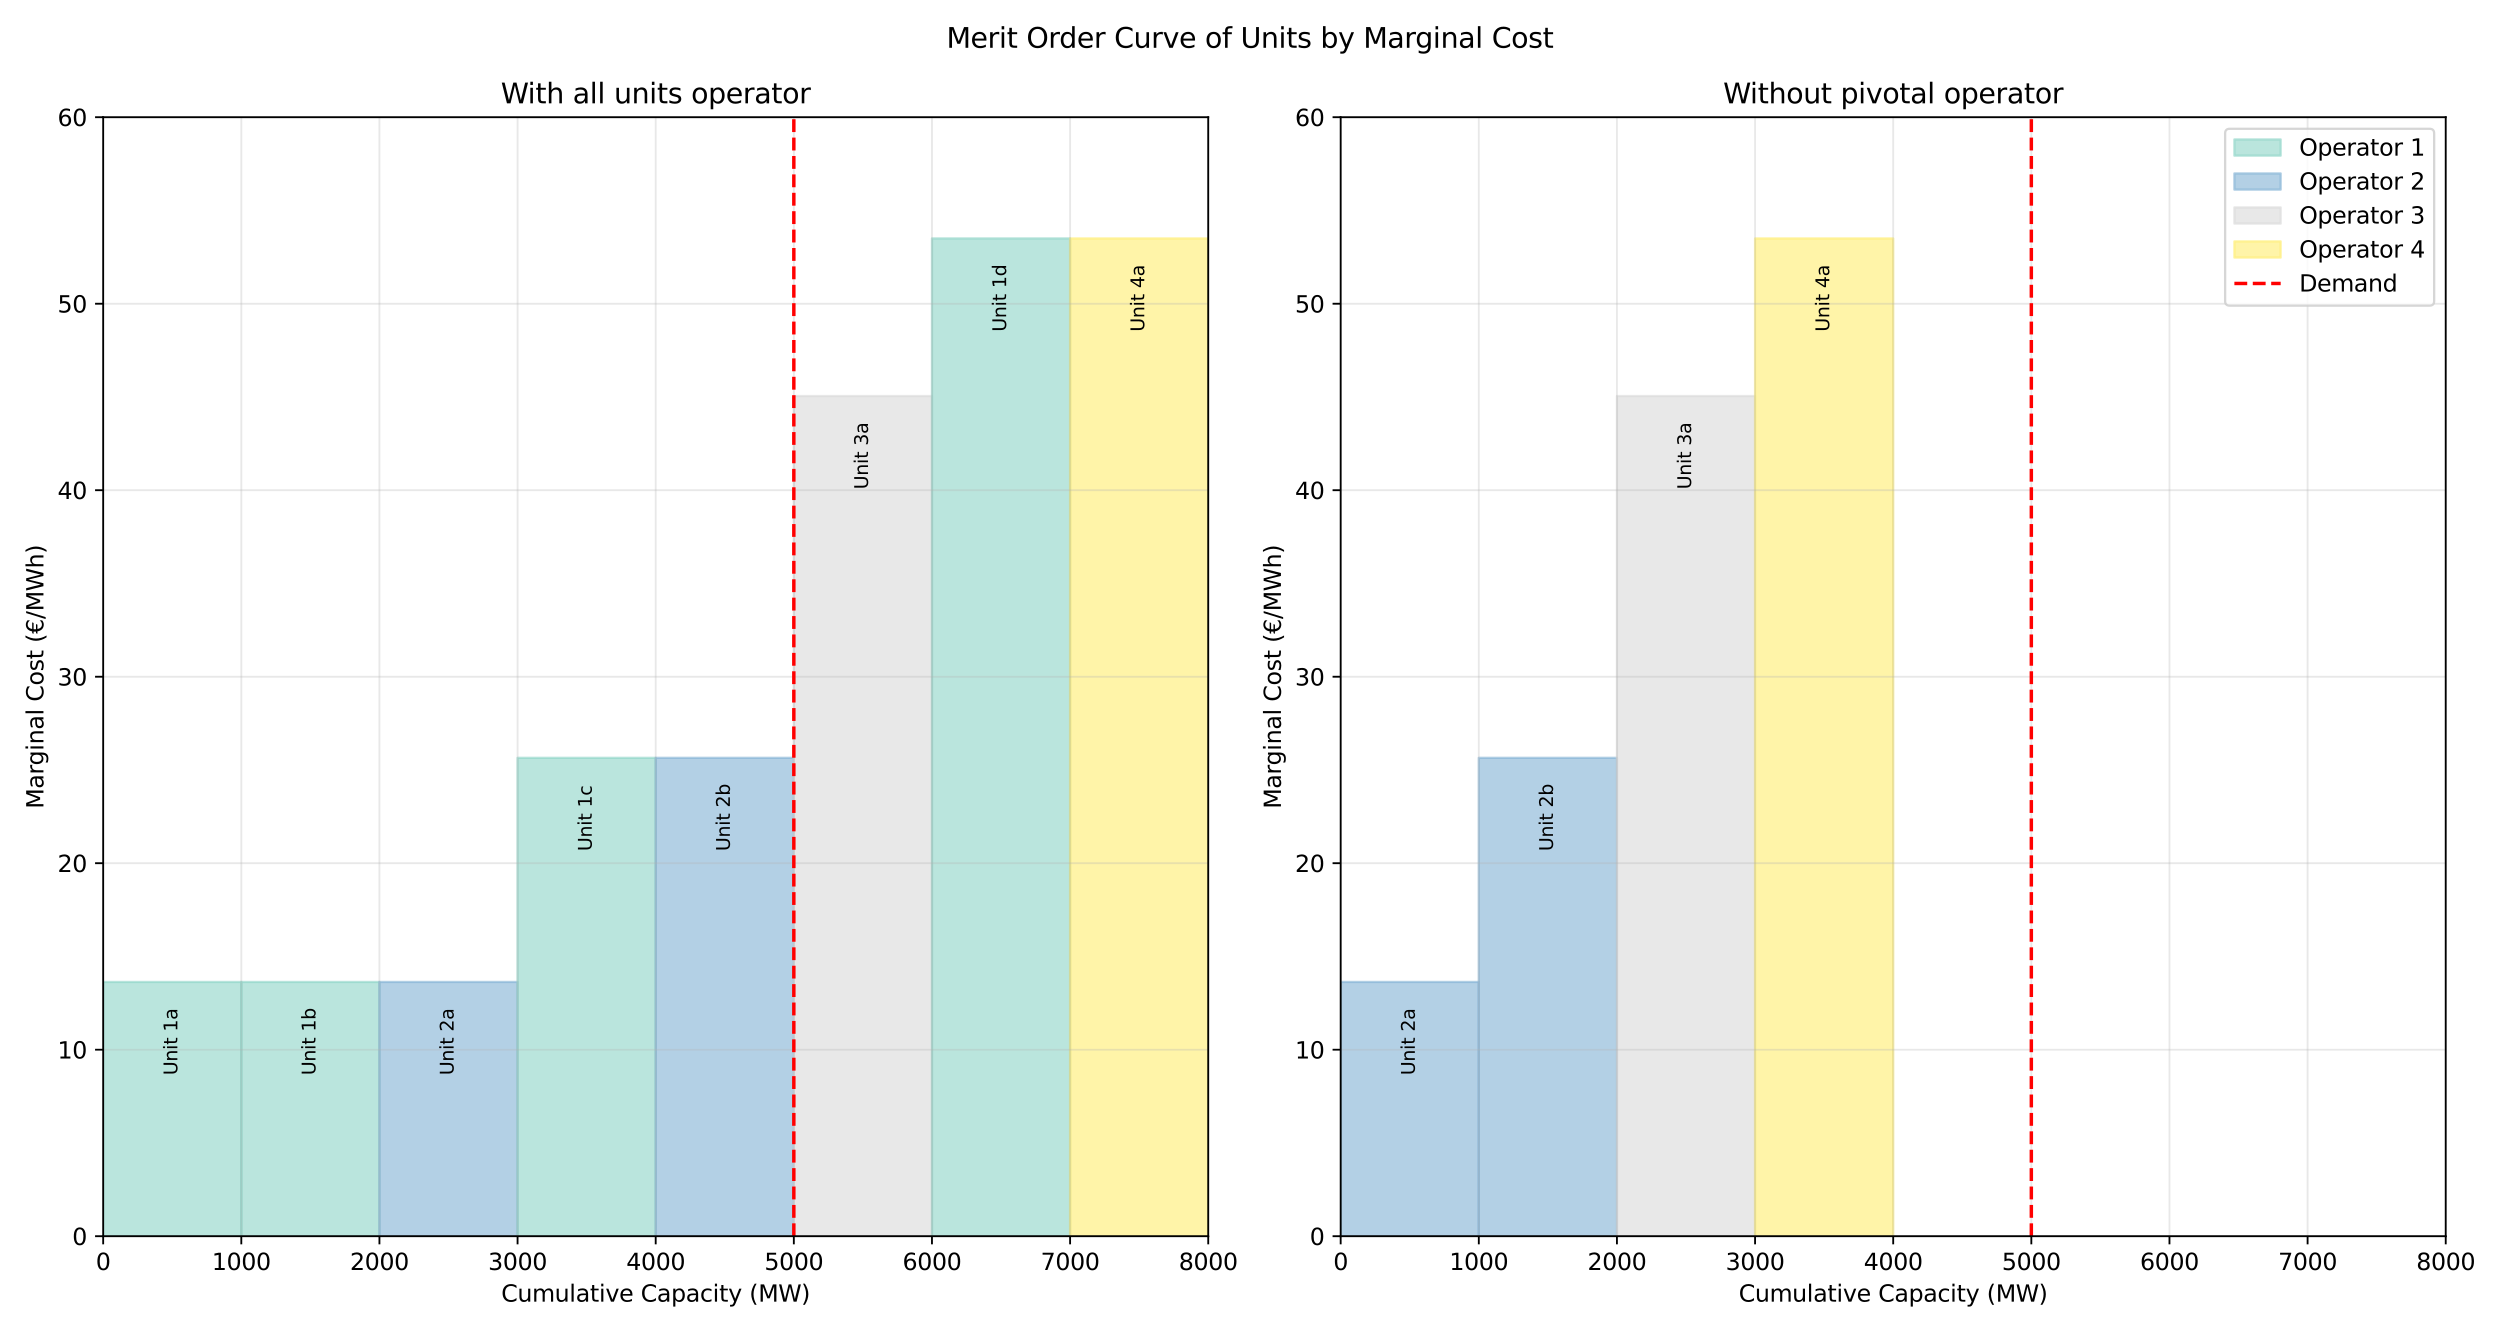 <?xml version="1.0" encoding="utf-8" standalone="no"?>
<!DOCTYPE svg PUBLIC "-//W3C//DTD SVG 1.1//EN"
  "http://www.w3.org/Graphics/SVG/1.1/DTD/svg11.dtd">
<svg xmlns:xlink="http://www.w3.org/1999/xlink" width="1080pt" height="576pt" viewBox="0 0 1080 576" xmlns="http://www.w3.org/2000/svg" version="1.1">
 <defs>
  <style type="text/css">*{stroke-linejoin: round; stroke-linecap: butt}</style>
 </defs>
 <g id="figure_1">
  <g id="patch_1">
   <path d="M 0 576 
L 1080 576 
L 1080 0 
L 0 0 
z
" style="fill: #ffffff"/>
  </g>
  <g id="axes_1">
   <g id="patch_2">
    <path d="M 44.57 534.04 
L 521.955 534.04 
L 521.955 50.64 
L 44.57 50.64 
z
" style="fill: #ffffff"/>
   </g>
   <g id="FillBetweenPolyCollection_1">
    <defs>
     <path id="m57dc567551" d="M 44.57 -41.96 
L 44.57 -151.799 
L 104.243 -151.799 
L 104.243 -151.799 
L 104.243 -41.96 
L 104.243 -41.96 
L 104.243 -41.96 
L 44.57 -41.96 
z
" style="stroke: #8dd3c7; stroke-opacity: 0.6"/>
    </defs>
    <g clip-path="url(#pe5f1e131c8)">
     <use xlink:href="#m57dc567551" x="0" y="576" style="fill: #8dd3c7; fill-opacity: 0.6; stroke: #8dd3c7; stroke-opacity: 0.6"/>
    </g>
   </g>
   <g id="FillBetweenPolyCollection_2">
    <defs>
     <path id="m14019a01db" d="M 104.243 -41.96 
L 104.243 -151.799 
L 163.916 -151.799 
L 163.916 -151.799 
L 163.916 -41.96 
L 163.916 -41.96 
L 163.916 -41.96 
L 104.243 -41.96 
z
" style="stroke: #8dd3c7; stroke-opacity: 0.6"/>
    </defs>
    <g clip-path="url(#pe5f1e131c8)">
     <use xlink:href="#m14019a01db" x="0" y="576" style="fill: #8dd3c7; fill-opacity: 0.6; stroke: #8dd3c7; stroke-opacity: 0.6"/>
    </g>
   </g>
   <g id="FillBetweenPolyCollection_3">
    <defs>
     <path id="m115b7f3582" d="M 163.916 -41.96 
L 163.916 -151.799 
L 223.589 -151.799 
L 223.589 -151.799 
L 223.589 -41.96 
L 223.589 -41.96 
L 223.589 -41.96 
L 163.916 -41.96 
z
" style="stroke: #80b1d3; stroke-opacity: 0.6"/>
    </defs>
    <g clip-path="url(#pe5f1e131c8)">
     <use xlink:href="#m115b7f3582" x="0" y="576" style="fill: #80b1d3; fill-opacity: 0.6; stroke: #80b1d3; stroke-opacity: 0.6"/>
    </g>
   </g>
   <g id="FillBetweenPolyCollection_4">
    <defs>
     <path id="m03ba678fb0" d="M 223.589 -41.96 
L 223.589 -248.613 
L 283.262 -248.613 
L 283.262 -248.613 
L 283.262 -41.96 
L 283.262 -41.96 
L 283.262 -41.96 
L 223.589 -41.96 
z
" style="stroke: #8dd3c7; stroke-opacity: 0.6"/>
    </defs>
    <g clip-path="url(#pe5f1e131c8)">
     <use xlink:href="#m03ba678fb0" x="0" y="576" style="fill: #8dd3c7; fill-opacity: 0.6; stroke: #8dd3c7; stroke-opacity: 0.6"/>
    </g>
   </g>
   <g id="FillBetweenPolyCollection_5">
    <defs>
     <path id="m2825b86595" d="M 283.262 -41.96 
L 283.262 -248.613 
L 342.936 -248.613 
L 342.936 -248.613 
L 342.936 -41.96 
L 342.936 -41.96 
L 342.936 -41.96 
L 283.262 -41.96 
z
" style="stroke: #80b1d3; stroke-opacity: 0.6"/>
    </defs>
    <g clip-path="url(#pe5f1e131c8)">
     <use xlink:href="#m2825b86595" x="0" y="576" style="fill: #80b1d3; fill-opacity: 0.6; stroke: #80b1d3; stroke-opacity: 0.6"/>
    </g>
   </g>
   <g id="FillBetweenPolyCollection_6">
    <defs>
     <path id="mc4eaaddaad" d="M 342.936 -41.96 
L 342.936 -404.913 
L 402.609 -404.913 
L 402.609 -404.913 
L 402.609 -41.96 
L 402.609 -41.96 
L 402.609 -41.96 
L 342.936 -41.96 
z
" style="stroke: #d9d9d9; stroke-opacity: 0.6"/>
    </defs>
    <g clip-path="url(#pe5f1e131c8)">
     <use xlink:href="#mc4eaaddaad" x="0" y="576" style="fill: #d9d9d9; fill-opacity: 0.6; stroke: #d9d9d9; stroke-opacity: 0.6"/>
    </g>
   </g>
   <g id="FillBetweenPolyCollection_7">
    <defs>
     <path id="m956be66c0c" d="M 402.609 -41.96 
L 402.609 -472.992 
L 462.282 -472.992 
L 462.282 -472.992 
L 462.282 -41.96 
L 462.282 -41.96 
L 462.282 -41.96 
L 402.609 -41.96 
z
" style="stroke: #8dd3c7; stroke-opacity: 0.6"/>
    </defs>
    <g clip-path="url(#pe5f1e131c8)">
     <use xlink:href="#m956be66c0c" x="0" y="576" style="fill: #8dd3c7; fill-opacity: 0.6; stroke: #8dd3c7; stroke-opacity: 0.6"/>
    </g>
   </g>
   <g id="FillBetweenPolyCollection_8">
    <defs>
     <path id="mc4d9df81a1" d="M 462.282 -41.96 
L 462.282 -472.992 
L 521.955 -472.992 
L 521.955 -472.992 
L 521.955 -41.96 
L 521.955 -41.96 
L 521.955 -41.96 
L 462.282 -41.96 
z
" style="stroke: #ffed6f; stroke-opacity: 0.6"/>
    </defs>
    <g clip-path="url(#pe5f1e131c8)">
     <use xlink:href="#mc4d9df81a1" x="0" y="576" style="fill: #ffed6f; fill-opacity: 0.6; stroke: #ffed6f; stroke-opacity: 0.6"/>
    </g>
   </g>
   <g id="matplotlib.axis_1">
    <g id="xtick_1">
     <g id="line2d_1">
      <path d="M 44.57 534.04 
L 44.57 50.64 
" clip-path="url(#pe5f1e131c8)" style="fill: none; stroke: #b0b0b0; stroke-opacity: 0.3; stroke-width: 0.8; stroke-linecap: square"/>
     </g>
     <g id="line2d_2">
      <defs>
       <path id="mdd2572abe2" d="M 0 0 
L 0 3.5 
" style="stroke: #000000; stroke-width: 0.8"/>
      </defs>
      <g>
       <use xlink:href="#mdd2572abe2" x="44.57" y="534.04" style="stroke: #000000; stroke-width: 0.8"/>
      </g>
     </g>
     <g id="text_1">
      <!-- 0 -->
      <g transform="translate(41.389 548.638) scale(0.1 -0.1)">
       <defs>
        <path id="DejaVuSans-30" d="M 2034 4250 
Q 1547 4250 1301 3770 
Q 1056 3291 1056 2328 
Q 1056 1369 1301 889 
Q 1547 409 2034 409 
Q 2525 409 2770 889 
Q 3016 1369 3016 2328 
Q 3016 3291 2770 3770 
Q 2525 4250 2034 4250 
z
M 2034 4750 
Q 2819 4750 3233 4129 
Q 3647 3509 3647 2328 
Q 3647 1150 3233 529 
Q 2819 -91 2034 -91 
Q 1250 -91 836 529 
Q 422 1150 422 2328 
Q 422 3509 836 4129 
Q 1250 4750 2034 4750 
z
" transform="scale(0.016)"/>
       </defs>
       <use xlink:href="#DejaVuSans-30"/>
      </g>
     </g>
    </g>
    <g id="xtick_2">
     <g id="line2d_3">
      <path d="M 104.243 534.04 
L 104.243 50.64 
" clip-path="url(#pe5f1e131c8)" style="fill: none; stroke: #b0b0b0; stroke-opacity: 0.3; stroke-width: 0.8; stroke-linecap: square"/>
     </g>
     <g id="line2d_4">
      <g>
       <use xlink:href="#mdd2572abe2" x="104.243" y="534.04" style="stroke: #000000; stroke-width: 0.8"/>
      </g>
     </g>
     <g id="text_2">
      <!-- 1000 -->
      <g transform="translate(91.518 548.638) scale(0.1 -0.1)">
       <defs>
        <path id="DejaVuSans-31" d="M 794 531 
L 1825 531 
L 1825 4091 
L 703 3866 
L 703 4441 
L 1819 4666 
L 2450 4666 
L 2450 531 
L 3481 531 
L 3481 0 
L 794 0 
L 794 531 
z
" transform="scale(0.016)"/>
       </defs>
       <use xlink:href="#DejaVuSans-31"/>
       <use xlink:href="#DejaVuSans-30" transform="translate(63.623 0)"/>
       <use xlink:href="#DejaVuSans-30" transform="translate(127.246 0)"/>
       <use xlink:href="#DejaVuSans-30" transform="translate(190.869 0)"/>
      </g>
     </g>
    </g>
    <g id="xtick_3">
     <g id="line2d_5">
      <path d="M 163.916 534.04 
L 163.916 50.64 
" clip-path="url(#pe5f1e131c8)" style="fill: none; stroke: #b0b0b0; stroke-opacity: 0.3; stroke-width: 0.8; stroke-linecap: square"/>
     </g>
     <g id="line2d_6">
      <g>
       <use xlink:href="#mdd2572abe2" x="163.916" y="534.04" style="stroke: #000000; stroke-width: 0.8"/>
      </g>
     </g>
     <g id="text_3">
      <!-- 2000 -->
      <g transform="translate(151.191 548.638) scale(0.1 -0.1)">
       <defs>
        <path id="DejaVuSans-32" d="M 1228 531 
L 3431 531 
L 3431 0 
L 469 0 
L 469 531 
Q 828 903 1448 1529 
Q 2069 2156 2228 2338 
Q 2531 2678 2651 2914 
Q 2772 3150 2772 3378 
Q 2772 3750 2511 3984 
Q 2250 4219 1831 4219 
Q 1534 4219 1204 4116 
Q 875 4013 500 3803 
L 500 4441 
Q 881 4594 1212 4672 
Q 1544 4750 1819 4750 
Q 2544 4750 2975 4387 
Q 3406 4025 3406 3419 
Q 3406 3131 3298 2873 
Q 3191 2616 2906 2266 
Q 2828 2175 2409 1742 
Q 1991 1309 1228 531 
z
" transform="scale(0.016)"/>
       </defs>
       <use xlink:href="#DejaVuSans-32"/>
       <use xlink:href="#DejaVuSans-30" transform="translate(63.623 0)"/>
       <use xlink:href="#DejaVuSans-30" transform="translate(127.246 0)"/>
       <use xlink:href="#DejaVuSans-30" transform="translate(190.869 0)"/>
      </g>
     </g>
    </g>
    <g id="xtick_4">
     <g id="line2d_7">
      <path d="M 223.589 534.04 
L 223.589 50.64 
" clip-path="url(#pe5f1e131c8)" style="fill: none; stroke: #b0b0b0; stroke-opacity: 0.3; stroke-width: 0.8; stroke-linecap: square"/>
     </g>
     <g id="line2d_8">
      <g>
       <use xlink:href="#mdd2572abe2" x="223.589" y="534.04" style="stroke: #000000; stroke-width: 0.8"/>
      </g>
     </g>
     <g id="text_4">
      <!-- 3000 -->
      <g transform="translate(210.864 548.638) scale(0.1 -0.1)">
       <defs>
        <path id="DejaVuSans-33" d="M 2597 2516 
Q 3050 2419 3304 2112 
Q 3559 1806 3559 1356 
Q 3559 666 3084 287 
Q 2609 -91 1734 -91 
Q 1441 -91 1130 -33 
Q 819 25 488 141 
L 488 750 
Q 750 597 1062 519 
Q 1375 441 1716 441 
Q 2309 441 2620 675 
Q 2931 909 2931 1356 
Q 2931 1769 2642 2001 
Q 2353 2234 1838 2234 
L 1294 2234 
L 1294 2753 
L 1863 2753 
Q 2328 2753 2575 2939 
Q 2822 3125 2822 3475 
Q 2822 3834 2567 4026 
Q 2313 4219 1838 4219 
Q 1578 4219 1281 4162 
Q 984 4106 628 3988 
L 628 4550 
Q 988 4650 1302 4700 
Q 1616 4750 1894 4750 
Q 2613 4750 3031 4423 
Q 3450 4097 3450 3541 
Q 3450 3153 3228 2886 
Q 3006 2619 2597 2516 
z
" transform="scale(0.016)"/>
       </defs>
       <use xlink:href="#DejaVuSans-33"/>
       <use xlink:href="#DejaVuSans-30" transform="translate(63.623 0)"/>
       <use xlink:href="#DejaVuSans-30" transform="translate(127.246 0)"/>
       <use xlink:href="#DejaVuSans-30" transform="translate(190.869 0)"/>
      </g>
     </g>
    </g>
    <g id="xtick_5">
     <g id="line2d_9">
      <path d="M 283.262 534.04 
L 283.262 50.64 
" clip-path="url(#pe5f1e131c8)" style="fill: none; stroke: #b0b0b0; stroke-opacity: 0.3; stroke-width: 0.8; stroke-linecap: square"/>
     </g>
     <g id="line2d_10">
      <g>
       <use xlink:href="#mdd2572abe2" x="283.262" y="534.04" style="stroke: #000000; stroke-width: 0.8"/>
      </g>
     </g>
     <g id="text_5">
      <!-- 4000 -->
      <g transform="translate(270.538 548.638) scale(0.1 -0.1)">
       <defs>
        <path id="DejaVuSans-34" d="M 2419 4116 
L 825 1625 
L 2419 1625 
L 2419 4116 
z
M 2253 4666 
L 3047 4666 
L 3047 1625 
L 3713 1625 
L 3713 1100 
L 3047 1100 
L 3047 0 
L 2419 0 
L 2419 1100 
L 313 1100 
L 313 1709 
L 2253 4666 
z
" transform="scale(0.016)"/>
       </defs>
       <use xlink:href="#DejaVuSans-34"/>
       <use xlink:href="#DejaVuSans-30" transform="translate(63.623 0)"/>
       <use xlink:href="#DejaVuSans-30" transform="translate(127.246 0)"/>
       <use xlink:href="#DejaVuSans-30" transform="translate(190.869 0)"/>
      </g>
     </g>
    </g>
    <g id="xtick_6">
     <g id="line2d_11">
      <path d="M 342.936 534.04 
L 342.936 50.64 
" clip-path="url(#pe5f1e131c8)" style="fill: none; stroke: #b0b0b0; stroke-opacity: 0.3; stroke-width: 0.8; stroke-linecap: square"/>
     </g>
     <g id="line2d_12">
      <g>
       <use xlink:href="#mdd2572abe2" x="342.936" y="534.04" style="stroke: #000000; stroke-width: 0.8"/>
      </g>
     </g>
     <g id="text_6">
      <!-- 5000 -->
      <g transform="translate(330.211 548.638) scale(0.1 -0.1)">
       <defs>
        <path id="DejaVuSans-35" d="M 691 4666 
L 3169 4666 
L 3169 4134 
L 1269 4134 
L 1269 2991 
Q 1406 3038 1543 3061 
Q 1681 3084 1819 3084 
Q 2600 3084 3056 2656 
Q 3513 2228 3513 1497 
Q 3513 744 3044 326 
Q 2575 -91 1722 -91 
Q 1428 -91 1123 -41 
Q 819 9 494 109 
L 494 744 
Q 775 591 1075 516 
Q 1375 441 1709 441 
Q 2250 441 2565 725 
Q 2881 1009 2881 1497 
Q 2881 1984 2565 2268 
Q 2250 2553 1709 2553 
Q 1456 2553 1204 2497 
Q 953 2441 691 2322 
L 691 4666 
z
" transform="scale(0.016)"/>
       </defs>
       <use xlink:href="#DejaVuSans-35"/>
       <use xlink:href="#DejaVuSans-30" transform="translate(63.623 0)"/>
       <use xlink:href="#DejaVuSans-30" transform="translate(127.246 0)"/>
       <use xlink:href="#DejaVuSans-30" transform="translate(190.869 0)"/>
      </g>
     </g>
    </g>
    <g id="xtick_7">
     <g id="line2d_13">
      <path d="M 402.609 534.04 
L 402.609 50.64 
" clip-path="url(#pe5f1e131c8)" style="fill: none; stroke: #b0b0b0; stroke-opacity: 0.3; stroke-width: 0.8; stroke-linecap: square"/>
     </g>
     <g id="line2d_14">
      <g>
       <use xlink:href="#mdd2572abe2" x="402.609" y="534.04" style="stroke: #000000; stroke-width: 0.8"/>
      </g>
     </g>
     <g id="text_7">
      <!-- 6000 -->
      <g transform="translate(389.884 548.638) scale(0.1 -0.1)">
       <defs>
        <path id="DejaVuSans-36" d="M 2113 2584 
Q 1688 2584 1439 2293 
Q 1191 2003 1191 1497 
Q 1191 994 1439 701 
Q 1688 409 2113 409 
Q 2538 409 2786 701 
Q 3034 994 3034 1497 
Q 3034 2003 2786 2293 
Q 2538 2584 2113 2584 
z
M 3366 4563 
L 3366 3988 
Q 3128 4100 2886 4159 
Q 2644 4219 2406 4219 
Q 1781 4219 1451 3797 
Q 1122 3375 1075 2522 
Q 1259 2794 1537 2939 
Q 1816 3084 2150 3084 
Q 2853 3084 3261 2657 
Q 3669 2231 3669 1497 
Q 3669 778 3244 343 
Q 2819 -91 2113 -91 
Q 1303 -91 875 529 
Q 447 1150 447 2328 
Q 447 3434 972 4092 
Q 1497 4750 2381 4750 
Q 2619 4750 2861 4703 
Q 3103 4656 3366 4563 
z
" transform="scale(0.016)"/>
       </defs>
       <use xlink:href="#DejaVuSans-36"/>
       <use xlink:href="#DejaVuSans-30" transform="translate(63.623 0)"/>
       <use xlink:href="#DejaVuSans-30" transform="translate(127.246 0)"/>
       <use xlink:href="#DejaVuSans-30" transform="translate(190.869 0)"/>
      </g>
     </g>
    </g>
    <g id="xtick_8">
     <g id="line2d_15">
      <path d="M 462.282 534.04 
L 462.282 50.64 
" clip-path="url(#pe5f1e131c8)" style="fill: none; stroke: #b0b0b0; stroke-opacity: 0.3; stroke-width: 0.8; stroke-linecap: square"/>
     </g>
     <g id="line2d_16">
      <g>
       <use xlink:href="#mdd2572abe2" x="462.282" y="534.04" style="stroke: #000000; stroke-width: 0.8"/>
      </g>
     </g>
     <g id="text_8">
      <!-- 7000 -->
      <g transform="translate(449.557 548.638) scale(0.1 -0.1)">
       <defs>
        <path id="DejaVuSans-37" d="M 525 4666 
L 3525 4666 
L 3525 4397 
L 1831 0 
L 1172 0 
L 2766 4134 
L 525 4134 
L 525 4666 
z
" transform="scale(0.016)"/>
       </defs>
       <use xlink:href="#DejaVuSans-37"/>
       <use xlink:href="#DejaVuSans-30" transform="translate(63.623 0)"/>
       <use xlink:href="#DejaVuSans-30" transform="translate(127.246 0)"/>
       <use xlink:href="#DejaVuSans-30" transform="translate(190.869 0)"/>
      </g>
     </g>
    </g>
    <g id="xtick_9">
     <g id="line2d_17">
      <path d="M 521.955 534.04 
L 521.955 50.64 
" clip-path="url(#pe5f1e131c8)" style="fill: none; stroke: #b0b0b0; stroke-opacity: 0.3; stroke-width: 0.8; stroke-linecap: square"/>
     </g>
     <g id="line2d_18">
      <g>
       <use xlink:href="#mdd2572abe2" x="521.955" y="534.04" style="stroke: #000000; stroke-width: 0.8"/>
      </g>
     </g>
     <g id="text_9">
      <!-- 8000 -->
      <g transform="translate(509.23 548.638) scale(0.1 -0.1)">
       <defs>
        <path id="DejaVuSans-38" d="M 2034 2216 
Q 1584 2216 1326 1975 
Q 1069 1734 1069 1313 
Q 1069 891 1326 650 
Q 1584 409 2034 409 
Q 2484 409 2743 651 
Q 3003 894 3003 1313 
Q 3003 1734 2745 1975 
Q 2488 2216 2034 2216 
z
M 1403 2484 
Q 997 2584 770 2862 
Q 544 3141 544 3541 
Q 544 4100 942 4425 
Q 1341 4750 2034 4750 
Q 2731 4750 3128 4425 
Q 3525 4100 3525 3541 
Q 3525 3141 3298 2862 
Q 3072 2584 2669 2484 
Q 3125 2378 3379 2068 
Q 3634 1759 3634 1313 
Q 3634 634 3220 271 
Q 2806 -91 2034 -91 
Q 1263 -91 848 271 
Q 434 634 434 1313 
Q 434 1759 690 2068 
Q 947 2378 1403 2484 
z
M 1172 3481 
Q 1172 3119 1398 2916 
Q 1625 2713 2034 2713 
Q 2441 2713 2670 2916 
Q 2900 3119 2900 3481 
Q 2900 3844 2670 4047 
Q 2441 4250 2034 4250 
Q 1625 4250 1398 4047 
Q 1172 3844 1172 3481 
z
" transform="scale(0.016)"/>
       </defs>
       <use xlink:href="#DejaVuSans-38"/>
       <use xlink:href="#DejaVuSans-30" transform="translate(63.623 0)"/>
       <use xlink:href="#DejaVuSans-30" transform="translate(127.246 0)"/>
       <use xlink:href="#DejaVuSans-30" transform="translate(190.869 0)"/>
      </g>
     </g>
    </g>
    <g id="text_10">
     <!-- Cumulative Capacity (MW) -->
     <g transform="translate(216.536 562.317) scale(0.1 -0.1)">
      <defs>
       <path id="DejaVuSans-43" d="M 4122 4306 
L 4122 3641 
Q 3803 3938 3442 4084 
Q 3081 4231 2675 4231 
Q 1875 4231 1450 3742 
Q 1025 3253 1025 2328 
Q 1025 1406 1450 917 
Q 1875 428 2675 428 
Q 3081 428 3442 575 
Q 3803 722 4122 1019 
L 4122 359 
Q 3791 134 3420 21 
Q 3050 -91 2638 -91 
Q 1578 -91 968 557 
Q 359 1206 359 2328 
Q 359 3453 968 4101 
Q 1578 4750 2638 4750 
Q 3056 4750 3426 4639 
Q 3797 4528 4122 4306 
z
" transform="scale(0.016)"/>
       <path id="DejaVuSans-75" d="M 544 1381 
L 544 3500 
L 1119 3500 
L 1119 1403 
Q 1119 906 1312 657 
Q 1506 409 1894 409 
Q 2359 409 2629 706 
Q 2900 1003 2900 1516 
L 2900 3500 
L 3475 3500 
L 3475 0 
L 2900 0 
L 2900 538 
Q 2691 219 2414 64 
Q 2138 -91 1772 -91 
Q 1169 -91 856 284 
Q 544 659 544 1381 
z
M 1991 3584 
L 1991 3584 
z
" transform="scale(0.016)"/>
       <path id="DejaVuSans-6d" d="M 3328 2828 
Q 3544 3216 3844 3400 
Q 4144 3584 4550 3584 
Q 5097 3584 5394 3201 
Q 5691 2819 5691 2113 
L 5691 0 
L 5113 0 
L 5113 2094 
Q 5113 2597 4934 2840 
Q 4756 3084 4391 3084 
Q 3944 3084 3684 2787 
Q 3425 2491 3425 1978 
L 3425 0 
L 2847 0 
L 2847 2094 
Q 2847 2600 2669 2842 
Q 2491 3084 2119 3084 
Q 1678 3084 1418 2786 
Q 1159 2488 1159 1978 
L 1159 0 
L 581 0 
L 581 3500 
L 1159 3500 
L 1159 2956 
Q 1356 3278 1631 3431 
Q 1906 3584 2284 3584 
Q 2666 3584 2933 3390 
Q 3200 3197 3328 2828 
z
" transform="scale(0.016)"/>
       <path id="DejaVuSans-6c" d="M 603 4863 
L 1178 4863 
L 1178 0 
L 603 0 
L 603 4863 
z
" transform="scale(0.016)"/>
       <path id="DejaVuSans-61" d="M 2194 1759 
Q 1497 1759 1228 1600 
Q 959 1441 959 1056 
Q 959 750 1161 570 
Q 1363 391 1709 391 
Q 2188 391 2477 730 
Q 2766 1069 2766 1631 
L 2766 1759 
L 2194 1759 
z
M 3341 1997 
L 3341 0 
L 2766 0 
L 2766 531 
Q 2569 213 2275 61 
Q 1981 -91 1556 -91 
Q 1019 -91 701 211 
Q 384 513 384 1019 
Q 384 1609 779 1909 
Q 1175 2209 1959 2209 
L 2766 2209 
L 2766 2266 
Q 2766 2663 2505 2880 
Q 2244 3097 1772 3097 
Q 1472 3097 1187 3025 
Q 903 2953 641 2809 
L 641 3341 
Q 956 3463 1253 3523 
Q 1550 3584 1831 3584 
Q 2591 3584 2966 3190 
Q 3341 2797 3341 1997 
z
" transform="scale(0.016)"/>
       <path id="DejaVuSans-74" d="M 1172 4494 
L 1172 3500 
L 2356 3500 
L 2356 3053 
L 1172 3053 
L 1172 1153 
Q 1172 725 1289 603 
Q 1406 481 1766 481 
L 2356 481 
L 2356 0 
L 1766 0 
Q 1100 0 847 248 
Q 594 497 594 1153 
L 594 3053 
L 172 3053 
L 172 3500 
L 594 3500 
L 594 4494 
L 1172 4494 
z
" transform="scale(0.016)"/>
       <path id="DejaVuSans-69" d="M 603 3500 
L 1178 3500 
L 1178 0 
L 603 0 
L 603 3500 
z
M 603 4863 
L 1178 4863 
L 1178 4134 
L 603 4134 
L 603 4863 
z
" transform="scale(0.016)"/>
       <path id="DejaVuSans-76" d="M 191 3500 
L 800 3500 
L 1894 563 
L 2988 3500 
L 3597 3500 
L 2284 0 
L 1503 0 
L 191 3500 
z
" transform="scale(0.016)"/>
       <path id="DejaVuSans-65" d="M 3597 1894 
L 3597 1613 
L 953 1613 
Q 991 1019 1311 708 
Q 1631 397 2203 397 
Q 2534 397 2845 478 
Q 3156 559 3463 722 
L 3463 178 
Q 3153 47 2828 -22 
Q 2503 -91 2169 -91 
Q 1331 -91 842 396 
Q 353 884 353 1716 
Q 353 2575 817 3079 
Q 1281 3584 2069 3584 
Q 2775 3584 3186 3129 
Q 3597 2675 3597 1894 
z
M 3022 2063 
Q 3016 2534 2758 2815 
Q 2500 3097 2075 3097 
Q 1594 3097 1305 2825 
Q 1016 2553 972 2059 
L 3022 2063 
z
" transform="scale(0.016)"/>
       <path id="DejaVuSans-20" transform="scale(0.016)"/>
       <path id="DejaVuSans-70" d="M 1159 525 
L 1159 -1331 
L 581 -1331 
L 581 3500 
L 1159 3500 
L 1159 2969 
Q 1341 3281 1617 3432 
Q 1894 3584 2278 3584 
Q 2916 3584 3314 3078 
Q 3713 2572 3713 1747 
Q 3713 922 3314 415 
Q 2916 -91 2278 -91 
Q 1894 -91 1617 61 
Q 1341 213 1159 525 
z
M 3116 1747 
Q 3116 2381 2855 2742 
Q 2594 3103 2138 3103 
Q 1681 3103 1420 2742 
Q 1159 2381 1159 1747 
Q 1159 1113 1420 752 
Q 1681 391 2138 391 
Q 2594 391 2855 752 
Q 3116 1113 3116 1747 
z
" transform="scale(0.016)"/>
       <path id="DejaVuSans-63" d="M 3122 3366 
L 3122 2828 
Q 2878 2963 2633 3030 
Q 2388 3097 2138 3097 
Q 1578 3097 1268 2742 
Q 959 2388 959 1747 
Q 959 1106 1268 751 
Q 1578 397 2138 397 
Q 2388 397 2633 464 
Q 2878 531 3122 666 
L 3122 134 
Q 2881 22 2623 -34 
Q 2366 -91 2075 -91 
Q 1284 -91 818 406 
Q 353 903 353 1747 
Q 353 2603 823 3093 
Q 1294 3584 2113 3584 
Q 2378 3584 2631 3529 
Q 2884 3475 3122 3366 
z
" transform="scale(0.016)"/>
       <path id="DejaVuSans-79" d="M 2059 -325 
Q 1816 -950 1584 -1140 
Q 1353 -1331 966 -1331 
L 506 -1331 
L 506 -850 
L 844 -850 
Q 1081 -850 1212 -737 
Q 1344 -625 1503 -206 
L 1606 56 
L 191 3500 
L 800 3500 
L 1894 763 
L 2988 3500 
L 3597 3500 
L 2059 -325 
z
" transform="scale(0.016)"/>
       <path id="DejaVuSans-28" d="M 1984 4856 
Q 1566 4138 1362 3434 
Q 1159 2731 1159 2009 
Q 1159 1288 1364 580 
Q 1569 -128 1984 -844 
L 1484 -844 
Q 1016 -109 783 600 
Q 550 1309 550 2009 
Q 550 2706 781 3412 
Q 1013 4119 1484 4856 
L 1984 4856 
z
" transform="scale(0.016)"/>
       <path id="DejaVuSans-4d" d="M 628 4666 
L 1569 4666 
L 2759 1491 
L 3956 4666 
L 4897 4666 
L 4897 0 
L 4281 0 
L 4281 4097 
L 3078 897 
L 2444 897 
L 1241 4097 
L 1241 0 
L 628 0 
L 628 4666 
z
" transform="scale(0.016)"/>
       <path id="DejaVuSans-57" d="M 213 4666 
L 850 4666 
L 1831 722 
L 2809 4666 
L 3519 4666 
L 4500 722 
L 5478 4666 
L 6119 4666 
L 4947 0 
L 4153 0 
L 3169 4050 
L 2175 0 
L 1381 0 
L 213 4666 
z
" transform="scale(0.016)"/>
       <path id="DejaVuSans-29" d="M 513 4856 
L 1013 4856 
Q 1481 4119 1714 3412 
Q 1947 2706 1947 2009 
Q 1947 1309 1714 600 
Q 1481 -109 1013 -844 
L 513 -844 
Q 928 -128 1133 580 
Q 1338 1288 1338 2009 
Q 1338 2731 1133 3434 
Q 928 4138 513 4856 
z
" transform="scale(0.016)"/>
      </defs>
      <use xlink:href="#DejaVuSans-43"/>
      <use xlink:href="#DejaVuSans-75" transform="translate(69.824 0)"/>
      <use xlink:href="#DejaVuSans-6d" transform="translate(133.203 0)"/>
      <use xlink:href="#DejaVuSans-75" transform="translate(230.615 0)"/>
      <use xlink:href="#DejaVuSans-6c" transform="translate(293.994 0)"/>
      <use xlink:href="#DejaVuSans-61" transform="translate(321.777 0)"/>
      <use xlink:href="#DejaVuSans-74" transform="translate(383.057 0)"/>
      <use xlink:href="#DejaVuSans-69" transform="translate(422.266 0)"/>
      <use xlink:href="#DejaVuSans-76" transform="translate(450.049 0)"/>
      <use xlink:href="#DejaVuSans-65" transform="translate(509.229 0)"/>
      <use xlink:href="#DejaVuSans-20" transform="translate(570.752 0)"/>
      <use xlink:href="#DejaVuSans-43" transform="translate(602.539 0)"/>
      <use xlink:href="#DejaVuSans-61" transform="translate(672.363 0)"/>
      <use xlink:href="#DejaVuSans-70" transform="translate(733.643 0)"/>
      <use xlink:href="#DejaVuSans-61" transform="translate(797.119 0)"/>
      <use xlink:href="#DejaVuSans-63" transform="translate(858.398 0)"/>
      <use xlink:href="#DejaVuSans-69" transform="translate(913.379 0)"/>
      <use xlink:href="#DejaVuSans-74" transform="translate(941.162 0)"/>
      <use xlink:href="#DejaVuSans-79" transform="translate(980.371 0)"/>
      <use xlink:href="#DejaVuSans-20" transform="translate(1039.551 0)"/>
      <use xlink:href="#DejaVuSans-28" transform="translate(1071.338 0)"/>
      <use xlink:href="#DejaVuSans-4d" transform="translate(1110.352 0)"/>
      <use xlink:href="#DejaVuSans-57" transform="translate(1196.631 0)"/>
      <use xlink:href="#DejaVuSans-29" transform="translate(1295.508 0)"/>
     </g>
    </g>
   </g>
   <g id="matplotlib.axis_2">
    <g id="ytick_1">
     <g id="line2d_19">
      <path d="M 44.57 534.04 
L 521.955 534.04 
" clip-path="url(#pe5f1e131c8)" style="fill: none; stroke: #b0b0b0; stroke-opacity: 0.3; stroke-width: 0.8; stroke-linecap: square"/>
     </g>
     <g id="line2d_20">
      <defs>
       <path id="ma7ee5559cb" d="M 0 0 
L -3.5 0 
" style="stroke: #000000; stroke-width: 0.8"/>
      </defs>
      <g>
       <use xlink:href="#ma7ee5559cb" x="44.57" y="534.04" style="stroke: #000000; stroke-width: 0.8"/>
      </g>
     </g>
     <g id="text_11">
      <!-- 0 -->
      <g transform="translate(31.207 537.839) scale(0.1 -0.1)">
       <use xlink:href="#DejaVuSans-30"/>
      </g>
     </g>
    </g>
    <g id="ytick_2">
     <g id="line2d_21">
      <path d="M 44.57 453.473 
L 521.955 453.473 
" clip-path="url(#pe5f1e131c8)" style="fill: none; stroke: #b0b0b0; stroke-opacity: 0.3; stroke-width: 0.8; stroke-linecap: square"/>
     </g>
     <g id="line2d_22">
      <g>
       <use xlink:href="#ma7ee5559cb" x="44.57" y="453.473" style="stroke: #000000; stroke-width: 0.8"/>
      </g>
     </g>
     <g id="text_12">
      <!-- 10 -->
      <g transform="translate(24.845 457.273) scale(0.1 -0.1)">
       <use xlink:href="#DejaVuSans-31"/>
       <use xlink:href="#DejaVuSans-30" transform="translate(63.623 0)"/>
      </g>
     </g>
    </g>
    <g id="ytick_3">
     <g id="line2d_23">
      <path d="M 44.57 372.907 
L 521.955 372.907 
" clip-path="url(#pe5f1e131c8)" style="fill: none; stroke: #b0b0b0; stroke-opacity: 0.3; stroke-width: 0.8; stroke-linecap: square"/>
     </g>
     <g id="line2d_24">
      <g>
       <use xlink:href="#ma7ee5559cb" x="44.57" y="372.907" style="stroke: #000000; stroke-width: 0.8"/>
      </g>
     </g>
     <g id="text_13">
      <!-- 20 -->
      <g transform="translate(24.845 376.706) scale(0.1 -0.1)">
       <use xlink:href="#DejaVuSans-32"/>
       <use xlink:href="#DejaVuSans-30" transform="translate(63.623 0)"/>
      </g>
     </g>
    </g>
    <g id="ytick_4">
     <g id="line2d_25">
      <path d="M 44.57 292.34 
L 521.955 292.34 
" clip-path="url(#pe5f1e131c8)" style="fill: none; stroke: #b0b0b0; stroke-opacity: 0.3; stroke-width: 0.8; stroke-linecap: square"/>
     </g>
     <g id="line2d_26">
      <g>
       <use xlink:href="#ma7ee5559cb" x="44.57" y="292.34" style="stroke: #000000; stroke-width: 0.8"/>
      </g>
     </g>
     <g id="text_14">
      <!-- 30 -->
      <g transform="translate(24.845 296.139) scale(0.1 -0.1)">
       <use xlink:href="#DejaVuSans-33"/>
       <use xlink:href="#DejaVuSans-30" transform="translate(63.623 0)"/>
      </g>
     </g>
    </g>
    <g id="ytick_5">
     <g id="line2d_27">
      <path d="M 44.57 211.773 
L 521.955 211.773 
" clip-path="url(#pe5f1e131c8)" style="fill: none; stroke: #b0b0b0; stroke-opacity: 0.3; stroke-width: 0.8; stroke-linecap: square"/>
     </g>
     <g id="line2d_28">
      <g>
       <use xlink:href="#ma7ee5559cb" x="44.57" y="211.773" style="stroke: #000000; stroke-width: 0.8"/>
      </g>
     </g>
     <g id="text_15">
      <!-- 40 -->
      <g transform="translate(24.845 215.573) scale(0.1 -0.1)">
       <use xlink:href="#DejaVuSans-34"/>
       <use xlink:href="#DejaVuSans-30" transform="translate(63.623 0)"/>
      </g>
     </g>
    </g>
    <g id="ytick_6">
     <g id="line2d_29">
      <path d="M 44.57 131.207 
L 521.955 131.207 
" clip-path="url(#pe5f1e131c8)" style="fill: none; stroke: #b0b0b0; stroke-opacity: 0.3; stroke-width: 0.8; stroke-linecap: square"/>
     </g>
     <g id="line2d_30">
      <g>
       <use xlink:href="#ma7ee5559cb" x="44.57" y="131.207" style="stroke: #000000; stroke-width: 0.8"/>
      </g>
     </g>
     <g id="text_16">
      <!-- 50 -->
      <g transform="translate(24.845 135.006) scale(0.1 -0.1)">
       <use xlink:href="#DejaVuSans-35"/>
       <use xlink:href="#DejaVuSans-30" transform="translate(63.623 0)"/>
      </g>
     </g>
    </g>
    <g id="ytick_7">
     <g id="line2d_31">
      <path d="M 44.57 50.64 
L 521.955 50.64 
" clip-path="url(#pe5f1e131c8)" style="fill: none; stroke: #b0b0b0; stroke-opacity: 0.3; stroke-width: 0.8; stroke-linecap: square"/>
     </g>
     <g id="line2d_32">
      <g>
       <use xlink:href="#ma7ee5559cb" x="44.57" y="50.64" style="stroke: #000000; stroke-width: 0.8"/>
      </g>
     </g>
     <g id="text_17">
      <!-- 60 -->
      <g transform="translate(24.845 54.439) scale(0.1 -0.1)">
       <use xlink:href="#DejaVuSans-36"/>
       <use xlink:href="#DejaVuSans-30" transform="translate(63.623 0)"/>
      </g>
     </g>
    </g>
    <g id="text_18">
     <!-- Marginal Cost (€/MWh) -->
     <g transform="translate(18.765 349.359) rotate(-90) scale(0.1 -0.1)">
      <defs>
       <path id="DejaVuSans-72" d="M 2631 2963 
Q 2534 3019 2420 3045 
Q 2306 3072 2169 3072 
Q 1681 3072 1420 2755 
Q 1159 2438 1159 1844 
L 1159 0 
L 581 0 
L 581 3500 
L 1159 3500 
L 1159 2956 
Q 1341 3275 1631 3429 
Q 1922 3584 2338 3584 
Q 2397 3584 2469 3576 
Q 2541 3569 2628 3553 
L 2631 2963 
z
" transform="scale(0.016)"/>
       <path id="DejaVuSans-67" d="M 2906 1791 
Q 2906 2416 2648 2759 
Q 2391 3103 1925 3103 
Q 1463 3103 1205 2759 
Q 947 2416 947 1791 
Q 947 1169 1205 825 
Q 1463 481 1925 481 
Q 2391 481 2648 825 
Q 2906 1169 2906 1791 
z
M 3481 434 
Q 3481 -459 3084 -895 
Q 2688 -1331 1869 -1331 
Q 1566 -1331 1297 -1286 
Q 1028 -1241 775 -1147 
L 775 -588 
Q 1028 -725 1275 -790 
Q 1522 -856 1778 -856 
Q 2344 -856 2625 -561 
Q 2906 -266 2906 331 
L 2906 616 
Q 2728 306 2450 153 
Q 2172 0 1784 0 
Q 1141 0 747 490 
Q 353 981 353 1791 
Q 353 2603 747 3093 
Q 1141 3584 1784 3584 
Q 2172 3584 2450 3431 
Q 2728 3278 2906 2969 
L 2906 3500 
L 3481 3500 
L 3481 434 
z
" transform="scale(0.016)"/>
       <path id="DejaVuSans-6e" d="M 3513 2113 
L 3513 0 
L 2938 0 
L 2938 2094 
Q 2938 2591 2744 2837 
Q 2550 3084 2163 3084 
Q 1697 3084 1428 2787 
Q 1159 2491 1159 1978 
L 1159 0 
L 581 0 
L 581 3500 
L 1159 3500 
L 1159 2956 
Q 1366 3272 1645 3428 
Q 1925 3584 2291 3584 
Q 2894 3584 3203 3211 
Q 3513 2838 3513 2113 
z
" transform="scale(0.016)"/>
       <path id="DejaVuSans-6f" d="M 1959 3097 
Q 1497 3097 1228 2736 
Q 959 2375 959 1747 
Q 959 1119 1226 758 
Q 1494 397 1959 397 
Q 2419 397 2687 759 
Q 2956 1122 2956 1747 
Q 2956 2369 2687 2733 
Q 2419 3097 1959 3097 
z
M 1959 3584 
Q 2709 3584 3137 3096 
Q 3566 2609 3566 1747 
Q 3566 888 3137 398 
Q 2709 -91 1959 -91 
Q 1206 -91 779 398 
Q 353 888 353 1747 
Q 353 2609 779 3096 
Q 1206 3584 1959 3584 
z
" transform="scale(0.016)"/>
       <path id="DejaVuSans-73" d="M 2834 3397 
L 2834 2853 
Q 2591 2978 2328 3040 
Q 2066 3103 1784 3103 
Q 1356 3103 1142 2972 
Q 928 2841 928 2578 
Q 928 2378 1081 2264 
Q 1234 2150 1697 2047 
L 1894 2003 
Q 2506 1872 2764 1633 
Q 3022 1394 3022 966 
Q 3022 478 2636 193 
Q 2250 -91 1575 -91 
Q 1294 -91 989 -36 
Q 684 19 347 128 
L 347 722 
Q 666 556 975 473 
Q 1284 391 1588 391 
Q 1994 391 2212 530 
Q 2431 669 2431 922 
Q 2431 1156 2273 1281 
Q 2116 1406 1581 1522 
L 1381 1569 
Q 847 1681 609 1914 
Q 372 2147 372 2553 
Q 372 3047 722 3315 
Q 1072 3584 1716 3584 
Q 2034 3584 2315 3537 
Q 2597 3491 2834 3397 
z
" transform="scale(0.016)"/>
       <path id="DejaVuSans-20ac" d="M 3647 4306 
L 3647 3641 
Q 3363 3969 3098 4109 
Q 2834 4250 2516 4250 
Q 2025 4250 1709 3937 
Q 1394 3625 1294 3041 
L 3097 3041 
L 2925 2656 
L 1244 2656 
Q 1238 2581 1236 2509 
Q 1234 2438 1234 2328 
Q 1234 2228 1236 2156 
Q 1238 2084 1244 2009 
L 2638 2009 
L 2463 1625 
L 1294 1625 
Q 1394 1041 1709 725 
Q 2025 409 2516 409 
Q 2834 409 3098 550 
Q 3363 691 3647 1019 
L 3647 359 
Q 3369 134 3080 21 
Q 2791 -91 2491 -91 
Q 1750 -91 1267 362 
Q 784 816 659 1625 
L 0 1625 
L 172 2009 
L 606 2009 
Q 606 2081 604 2154 
Q 603 2228 603 2328 
Q 603 2438 604 2511 
Q 606 2584 606 2656 
L 0 2656 
L 172 3041 
L 659 3041 
Q 784 3844 1268 4297 
Q 1753 4750 2491 4750 
Q 2797 4750 3086 4639 
Q 3375 4528 3647 4306 
z
" transform="scale(0.016)"/>
       <path id="DejaVuSans-2f" d="M 1625 4666 
L 2156 4666 
L 531 -594 
L 0 -594 
L 1625 4666 
z
" transform="scale(0.016)"/>
       <path id="DejaVuSans-68" d="M 3513 2113 
L 3513 0 
L 2938 0 
L 2938 2094 
Q 2938 2591 2744 2837 
Q 2550 3084 2163 3084 
Q 1697 3084 1428 2787 
Q 1159 2491 1159 1978 
L 1159 0 
L 581 0 
L 581 4863 
L 1159 4863 
L 1159 2956 
Q 1366 3272 1645 3428 
Q 1925 3584 2291 3584 
Q 2894 3584 3203 3211 
Q 3513 2838 3513 2113 
z
" transform="scale(0.016)"/>
      </defs>
      <use xlink:href="#DejaVuSans-4d"/>
      <use xlink:href="#DejaVuSans-61" transform="translate(86.279 0)"/>
      <use xlink:href="#DejaVuSans-72" transform="translate(147.559 0)"/>
      <use xlink:href="#DejaVuSans-67" transform="translate(186.922 0)"/>
      <use xlink:href="#DejaVuSans-69" transform="translate(250.398 0)"/>
      <use xlink:href="#DejaVuSans-6e" transform="translate(278.182 0)"/>
      <use xlink:href="#DejaVuSans-61" transform="translate(341.561 0)"/>
      <use xlink:href="#DejaVuSans-6c" transform="translate(402.84 0)"/>
      <use xlink:href="#DejaVuSans-20" transform="translate(430.623 0)"/>
      <use xlink:href="#DejaVuSans-43" transform="translate(462.41 0)"/>
      <use xlink:href="#DejaVuSans-6f" transform="translate(532.234 0)"/>
      <use xlink:href="#DejaVuSans-73" transform="translate(593.416 0)"/>
      <use xlink:href="#DejaVuSans-74" transform="translate(645.516 0)"/>
      <use xlink:href="#DejaVuSans-20" transform="translate(684.725 0)"/>
      <use xlink:href="#DejaVuSans-28" transform="translate(716.512 0)"/>
      <use xlink:href="#DejaVuSans-20ac" transform="translate(755.525 0)"/>
      <use xlink:href="#DejaVuSans-2f" transform="translate(819.148 0)"/>
      <use xlink:href="#DejaVuSans-4d" transform="translate(852.84 0)"/>
      <use xlink:href="#DejaVuSans-57" transform="translate(939.119 0)"/>
      <use xlink:href="#DejaVuSans-68" transform="translate(1037.996 0)"/>
      <use xlink:href="#DejaVuSans-29" transform="translate(1101.375 0)"/>
     </g>
    </g>
   </g>
   <g id="line2d_33">
    <path d="M 342.936 534.04 
L 342.936 50.64 
" clip-path="url(#pe5f1e131c8)" style="fill: none; stroke-dasharray: 5.55,2.4; stroke-dashoffset: 0; stroke: #ff0000; stroke-width: 1.5"/>
   </g>
   <g id="patch_3">
    <path d="M 44.57 534.04 
L 44.57 50.64 
" style="fill: none; stroke: #000000; stroke-width: 0.8; stroke-linejoin: miter; stroke-linecap: square"/>
   </g>
   <g id="patch_4">
    <path d="M 521.955 534.04 
L 521.955 50.64 
" style="fill: none; stroke: #000000; stroke-width: 0.8; stroke-linejoin: miter; stroke-linecap: square"/>
   </g>
   <g id="patch_5">
    <path d="M 44.57 534.04 
L 521.955 534.04 
" style="fill: none; stroke: #000000; stroke-width: 0.8; stroke-linejoin: miter; stroke-linecap: square"/>
   </g>
   <g id="patch_6">
    <path d="M 44.57 50.64 
L 521.955 50.64 
" style="fill: none; stroke: #000000; stroke-width: 0.8; stroke-linejoin: miter; stroke-linecap: square"/>
   </g>
   <g id="text_19">
    <!-- Unit 1a -->
    <g transform="translate(76.614 464.484) rotate(-90) scale(0.08 -0.08)">
     <defs>
      <path id="DejaVuSans-55" d="M 556 4666 
L 1191 4666 
L 1191 1831 
Q 1191 1081 1462 751 
Q 1734 422 2344 422 
Q 2950 422 3222 751 
Q 3494 1081 3494 1831 
L 3494 4666 
L 4128 4666 
L 4128 1753 
Q 4128 841 3676 375 
Q 3225 -91 2344 -91 
Q 1459 -91 1007 375 
Q 556 841 556 1753 
L 556 4666 
z
" transform="scale(0.016)"/>
     </defs>
     <use xlink:href="#DejaVuSans-55"/>
     <use xlink:href="#DejaVuSans-6e" transform="translate(73.193 0)"/>
     <use xlink:href="#DejaVuSans-69" transform="translate(136.572 0)"/>
     <use xlink:href="#DejaVuSans-74" transform="translate(164.355 0)"/>
     <use xlink:href="#DejaVuSans-20" transform="translate(203.564 0)"/>
     <use xlink:href="#DejaVuSans-31" transform="translate(235.352 0)"/>
     <use xlink:href="#DejaVuSans-61" transform="translate(298.975 0)"/>
    </g>
   </g>
   <g id="text_20">
    <!-- Unit 1b -->
    <g transform="translate(136.287 464.484) rotate(-90) scale(0.08 -0.08)">
     <defs>
      <path id="DejaVuSans-62" d="M 3116 1747 
Q 3116 2381 2855 2742 
Q 2594 3103 2138 3103 
Q 1681 3103 1420 2742 
Q 1159 2381 1159 1747 
Q 1159 1113 1420 752 
Q 1681 391 2138 391 
Q 2594 391 2855 752 
Q 3116 1113 3116 1747 
z
M 1159 2969 
Q 1341 3281 1617 3432 
Q 1894 3584 2278 3584 
Q 2916 3584 3314 3078 
Q 3713 2572 3713 1747 
Q 3713 922 3314 415 
Q 2916 -91 2278 -91 
Q 1894 -91 1617 61 
Q 1341 213 1159 525 
L 1159 0 
L 581 0 
L 581 4863 
L 1159 4863 
L 1159 2969 
z
" transform="scale(0.016)"/>
     </defs>
     <use xlink:href="#DejaVuSans-55"/>
     <use xlink:href="#DejaVuSans-6e" transform="translate(73.193 0)"/>
     <use xlink:href="#DejaVuSans-69" transform="translate(136.572 0)"/>
     <use xlink:href="#DejaVuSans-74" transform="translate(164.355 0)"/>
     <use xlink:href="#DejaVuSans-20" transform="translate(203.564 0)"/>
     <use xlink:href="#DejaVuSans-31" transform="translate(235.352 0)"/>
     <use xlink:href="#DejaVuSans-62" transform="translate(298.975 0)"/>
    </g>
   </g>
   <g id="text_21">
    <!-- Unit 2a -->
    <g transform="translate(195.96 464.484) rotate(-90) scale(0.08 -0.08)">
     <use xlink:href="#DejaVuSans-55"/>
     <use xlink:href="#DejaVuSans-6e" transform="translate(73.193 0)"/>
     <use xlink:href="#DejaVuSans-69" transform="translate(136.572 0)"/>
     <use xlink:href="#DejaVuSans-74" transform="translate(164.355 0)"/>
     <use xlink:href="#DejaVuSans-20" transform="translate(203.564 0)"/>
     <use xlink:href="#DejaVuSans-32" transform="translate(235.352 0)"/>
     <use xlink:href="#DejaVuSans-61" transform="translate(298.975 0)"/>
    </g>
   </g>
   <g id="text_22">
    <!-- Unit 1c -->
    <g transform="translate(255.633 367.67) rotate(-90) scale(0.08 -0.08)">
     <use xlink:href="#DejaVuSans-55"/>
     <use xlink:href="#DejaVuSans-6e" transform="translate(73.193 0)"/>
     <use xlink:href="#DejaVuSans-69" transform="translate(136.572 0)"/>
     <use xlink:href="#DejaVuSans-74" transform="translate(164.355 0)"/>
     <use xlink:href="#DejaVuSans-20" transform="translate(203.564 0)"/>
     <use xlink:href="#DejaVuSans-31" transform="translate(235.352 0)"/>
     <use xlink:href="#DejaVuSans-63" transform="translate(298.975 0)"/>
    </g>
   </g>
   <g id="text_23">
    <!-- Unit 2b -->
    <g transform="translate(315.307 367.67) rotate(-90) scale(0.08 -0.08)">
     <use xlink:href="#DejaVuSans-55"/>
     <use xlink:href="#DejaVuSans-6e" transform="translate(73.193 0)"/>
     <use xlink:href="#DejaVuSans-69" transform="translate(136.572 0)"/>
     <use xlink:href="#DejaVuSans-74" transform="translate(164.355 0)"/>
     <use xlink:href="#DejaVuSans-20" transform="translate(203.564 0)"/>
     <use xlink:href="#DejaVuSans-32" transform="translate(235.352 0)"/>
     <use xlink:href="#DejaVuSans-62" transform="translate(298.975 0)"/>
    </g>
   </g>
   <g id="text_24">
    <!-- Unit 3a -->
    <g transform="translate(374.98 211.37) rotate(-90) scale(0.08 -0.08)">
     <use xlink:href="#DejaVuSans-55"/>
     <use xlink:href="#DejaVuSans-6e" transform="translate(73.193 0)"/>
     <use xlink:href="#DejaVuSans-69" transform="translate(136.572 0)"/>
     <use xlink:href="#DejaVuSans-74" transform="translate(164.355 0)"/>
     <use xlink:href="#DejaVuSans-20" transform="translate(203.564 0)"/>
     <use xlink:href="#DejaVuSans-33" transform="translate(235.352 0)"/>
     <use xlink:href="#DejaVuSans-61" transform="translate(298.975 0)"/>
    </g>
   </g>
   <g id="text_25">
    <!-- Unit 1d -->
    <g transform="translate(434.653 143.292) rotate(-90) scale(0.08 -0.08)">
     <defs>
      <path id="DejaVuSans-64" d="M 2906 2969 
L 2906 4863 
L 3481 4863 
L 3481 0 
L 2906 0 
L 2906 525 
Q 2725 213 2448 61 
Q 2172 -91 1784 -91 
Q 1150 -91 751 415 
Q 353 922 353 1747 
Q 353 2572 751 3078 
Q 1150 3584 1784 3584 
Q 2172 3584 2448 3432 
Q 2725 3281 2906 2969 
z
M 947 1747 
Q 947 1113 1208 752 
Q 1469 391 1925 391 
Q 2381 391 2643 752 
Q 2906 1113 2906 1747 
Q 2906 2381 2643 2742 
Q 2381 3103 1925 3103 
Q 1469 3103 1208 2742 
Q 947 2381 947 1747 
z
" transform="scale(0.016)"/>
     </defs>
     <use xlink:href="#DejaVuSans-55"/>
     <use xlink:href="#DejaVuSans-6e" transform="translate(73.193 0)"/>
     <use xlink:href="#DejaVuSans-69" transform="translate(136.572 0)"/>
     <use xlink:href="#DejaVuSans-74" transform="translate(164.355 0)"/>
     <use xlink:href="#DejaVuSans-20" transform="translate(203.564 0)"/>
     <use xlink:href="#DejaVuSans-31" transform="translate(235.352 0)"/>
     <use xlink:href="#DejaVuSans-64" transform="translate(298.975 0)"/>
    </g>
   </g>
   <g id="text_26">
    <!-- Unit 4a -->
    <g transform="translate(494.326 143.292) rotate(-90) scale(0.08 -0.08)">
     <use xlink:href="#DejaVuSans-55"/>
     <use xlink:href="#DejaVuSans-6e" transform="translate(73.193 0)"/>
     <use xlink:href="#DejaVuSans-69" transform="translate(136.572 0)"/>
     <use xlink:href="#DejaVuSans-74" transform="translate(164.355 0)"/>
     <use xlink:href="#DejaVuSans-20" transform="translate(203.564 0)"/>
     <use xlink:href="#DejaVuSans-34" transform="translate(235.352 0)"/>
     <use xlink:href="#DejaVuSans-61" transform="translate(298.975 0)"/>
    </g>
   </g>
   <g id="text_27">
    <!-- With all units operator -->
    <g transform="translate(216.357 44.64) scale(0.12 -0.12)">
     <use xlink:href="#DejaVuSans-57"/>
     <use xlink:href="#DejaVuSans-69" transform="translate(96.627 0)"/>
     <use xlink:href="#DejaVuSans-74" transform="translate(124.41 0)"/>
     <use xlink:href="#DejaVuSans-68" transform="translate(163.619 0)"/>
     <use xlink:href="#DejaVuSans-20" transform="translate(226.998 0)"/>
     <use xlink:href="#DejaVuSans-61" transform="translate(258.785 0)"/>
     <use xlink:href="#DejaVuSans-6c" transform="translate(320.064 0)"/>
     <use xlink:href="#DejaVuSans-6c" transform="translate(347.848 0)"/>
     <use xlink:href="#DejaVuSans-20" transform="translate(375.631 0)"/>
     <use xlink:href="#DejaVuSans-75" transform="translate(407.418 0)"/>
     <use xlink:href="#DejaVuSans-6e" transform="translate(470.797 0)"/>
     <use xlink:href="#DejaVuSans-69" transform="translate(534.176 0)"/>
     <use xlink:href="#DejaVuSans-74" transform="translate(561.959 0)"/>
     <use xlink:href="#DejaVuSans-73" transform="translate(601.168 0)"/>
     <use xlink:href="#DejaVuSans-20" transform="translate(653.268 0)"/>
     <use xlink:href="#DejaVuSans-6f" transform="translate(685.055 0)"/>
     <use xlink:href="#DejaVuSans-70" transform="translate(746.236 0)"/>
     <use xlink:href="#DejaVuSans-65" transform="translate(809.713 0)"/>
     <use xlink:href="#DejaVuSans-72" transform="translate(871.236 0)"/>
     <use xlink:href="#DejaVuSans-61" transform="translate(912.35 0)"/>
     <use xlink:href="#DejaVuSans-74" transform="translate(973.629 0)"/>
     <use xlink:href="#DejaVuSans-6f" transform="translate(1012.838 0)"/>
     <use xlink:href="#DejaVuSans-72" transform="translate(1074.02 0)"/>
    </g>
   </g>
  </g>
  <g id="axes_2">
   <g id="patch_7">
    <path d="M 579.17 534.04 
L 1056.555 534.04 
L 1056.555 50.64 
L 579.17 50.64 
z
" style="fill: #ffffff"/>
   </g>
   <g id="FillBetweenPolyCollection_9">
    <defs>
     <path id="m1ab3240353" d="M 579.17 -41.96 
L 579.17 -151.799 
L 638.843 -151.799 
L 638.843 -151.799 
L 638.843 -41.96 
L 638.843 -41.96 
L 638.843 -41.96 
L 579.17 -41.96 
z
" style="stroke: #80b1d3; stroke-opacity: 0.6"/>
    </defs>
    <g clip-path="url(#p8b5259ed58)">
     <use xlink:href="#m1ab3240353" x="0" y="576" style="fill: #80b1d3; fill-opacity: 0.6; stroke: #80b1d3; stroke-opacity: 0.6"/>
    </g>
   </g>
   <g id="FillBetweenPolyCollection_10">
    <defs>
     <path id="m0783155289" d="M 638.843 -41.96 
L 638.843 -248.613 
L 698.516 -248.613 
L 698.516 -248.613 
L 698.516 -41.96 
L 698.516 -41.96 
L 698.516 -41.96 
L 638.843 -41.96 
z
" style="stroke: #80b1d3; stroke-opacity: 0.6"/>
    </defs>
    <g clip-path="url(#p8b5259ed58)">
     <use xlink:href="#m0783155289" x="0" y="576" style="fill: #80b1d3; fill-opacity: 0.6; stroke: #80b1d3; stroke-opacity: 0.6"/>
    </g>
   </g>
   <g id="FillBetweenPolyCollection_11">
    <defs>
     <path id="m0edefcfef6" d="M 698.516 -41.96 
L 698.516 -404.913 
L 758.189 -404.913 
L 758.189 -404.913 
L 758.189 -41.96 
L 758.189 -41.96 
L 758.189 -41.96 
L 698.516 -41.96 
z
" style="stroke: #d9d9d9; stroke-opacity: 0.6"/>
    </defs>
    <g clip-path="url(#p8b5259ed58)">
     <use xlink:href="#m0edefcfef6" x="0" y="576" style="fill: #d9d9d9; fill-opacity: 0.6; stroke: #d9d9d9; stroke-opacity: 0.6"/>
    </g>
   </g>
   <g id="FillBetweenPolyCollection_12">
    <defs>
     <path id="mde309df8a8" d="M 758.189 -41.96 
L 758.189 -472.992 
L 817.862 -472.992 
L 817.862 -472.992 
L 817.862 -41.96 
L 817.862 -41.96 
L 817.862 -41.96 
L 758.189 -41.96 
z
" style="stroke: #ffed6f; stroke-opacity: 0.6"/>
    </defs>
    <g clip-path="url(#p8b5259ed58)">
     <use xlink:href="#mde309df8a8" x="0" y="576" style="fill: #ffed6f; fill-opacity: 0.6; stroke: #ffed6f; stroke-opacity: 0.6"/>
    </g>
   </g>
   <g id="matplotlib.axis_3">
    <g id="xtick_10">
     <g id="line2d_34">
      <path d="M 579.17 534.04 
L 579.17 50.64 
" clip-path="url(#p8b5259ed58)" style="fill: none; stroke: #b0b0b0; stroke-opacity: 0.3; stroke-width: 0.8; stroke-linecap: square"/>
     </g>
     <g id="line2d_35">
      <g>
       <use xlink:href="#mdd2572abe2" x="579.17" y="534.04" style="stroke: #000000; stroke-width: 0.8"/>
      </g>
     </g>
     <g id="text_28">
      <!-- 0 -->
      <g transform="translate(575.989 548.638) scale(0.1 -0.1)">
       <use xlink:href="#DejaVuSans-30"/>
      </g>
     </g>
    </g>
    <g id="xtick_11">
     <g id="line2d_36">
      <path d="M 638.843 534.04 
L 638.843 50.64 
" clip-path="url(#p8b5259ed58)" style="fill: none; stroke: #b0b0b0; stroke-opacity: 0.3; stroke-width: 0.8; stroke-linecap: square"/>
     </g>
     <g id="line2d_37">
      <g>
       <use xlink:href="#mdd2572abe2" x="638.843" y="534.04" style="stroke: #000000; stroke-width: 0.8"/>
      </g>
     </g>
     <g id="text_29">
      <!-- 1000 -->
      <g transform="translate(626.118 548.638) scale(0.1 -0.1)">
       <use xlink:href="#DejaVuSans-31"/>
       <use xlink:href="#DejaVuSans-30" transform="translate(63.623 0)"/>
       <use xlink:href="#DejaVuSans-30" transform="translate(127.246 0)"/>
       <use xlink:href="#DejaVuSans-30" transform="translate(190.869 0)"/>
      </g>
     </g>
    </g>
    <g id="xtick_12">
     <g id="line2d_38">
      <path d="M 698.516 534.04 
L 698.516 50.64 
" clip-path="url(#p8b5259ed58)" style="fill: none; stroke: #b0b0b0; stroke-opacity: 0.3; stroke-width: 0.8; stroke-linecap: square"/>
     </g>
     <g id="line2d_39">
      <g>
       <use xlink:href="#mdd2572abe2" x="698.516" y="534.04" style="stroke: #000000; stroke-width: 0.8"/>
      </g>
     </g>
     <g id="text_30">
      <!-- 2000 -->
      <g transform="translate(685.791 548.638) scale(0.1 -0.1)">
       <use xlink:href="#DejaVuSans-32"/>
       <use xlink:href="#DejaVuSans-30" transform="translate(63.623 0)"/>
       <use xlink:href="#DejaVuSans-30" transform="translate(127.246 0)"/>
       <use xlink:href="#DejaVuSans-30" transform="translate(190.869 0)"/>
      </g>
     </g>
    </g>
    <g id="xtick_13">
     <g id="line2d_40">
      <path d="M 758.189 534.04 
L 758.189 50.64 
" clip-path="url(#p8b5259ed58)" style="fill: none; stroke: #b0b0b0; stroke-opacity: 0.3; stroke-width: 0.8; stroke-linecap: square"/>
     </g>
     <g id="line2d_41">
      <g>
       <use xlink:href="#mdd2572abe2" x="758.189" y="534.04" style="stroke: #000000; stroke-width: 0.8"/>
      </g>
     </g>
     <g id="text_31">
      <!-- 3000 -->
      <g transform="translate(745.464 548.638) scale(0.1 -0.1)">
       <use xlink:href="#DejaVuSans-33"/>
       <use xlink:href="#DejaVuSans-30" transform="translate(63.623 0)"/>
       <use xlink:href="#DejaVuSans-30" transform="translate(127.246 0)"/>
       <use xlink:href="#DejaVuSans-30" transform="translate(190.869 0)"/>
      </g>
     </g>
    </g>
    <g id="xtick_14">
     <g id="line2d_42">
      <path d="M 817.862 534.04 
L 817.862 50.64 
" clip-path="url(#p8b5259ed58)" style="fill: none; stroke: #b0b0b0; stroke-opacity: 0.3; stroke-width: 0.8; stroke-linecap: square"/>
     </g>
     <g id="line2d_43">
      <g>
       <use xlink:href="#mdd2572abe2" x="817.862" y="534.04" style="stroke: #000000; stroke-width: 0.8"/>
      </g>
     </g>
     <g id="text_32">
      <!-- 4000 -->
      <g transform="translate(805.138 548.638) scale(0.1 -0.1)">
       <use xlink:href="#DejaVuSans-34"/>
       <use xlink:href="#DejaVuSans-30" transform="translate(63.623 0)"/>
       <use xlink:href="#DejaVuSans-30" transform="translate(127.246 0)"/>
       <use xlink:href="#DejaVuSans-30" transform="translate(190.869 0)"/>
      </g>
     </g>
    </g>
    <g id="xtick_15">
     <g id="line2d_44">
      <path d="M 877.536 534.04 
L 877.536 50.64 
" clip-path="url(#p8b5259ed58)" style="fill: none; stroke: #b0b0b0; stroke-opacity: 0.3; stroke-width: 0.8; stroke-linecap: square"/>
     </g>
     <g id="line2d_45">
      <g>
       <use xlink:href="#mdd2572abe2" x="877.536" y="534.04" style="stroke: #000000; stroke-width: 0.8"/>
      </g>
     </g>
     <g id="text_33">
      <!-- 5000 -->
      <g transform="translate(864.811 548.638) scale(0.1 -0.1)">
       <use xlink:href="#DejaVuSans-35"/>
       <use xlink:href="#DejaVuSans-30" transform="translate(63.623 0)"/>
       <use xlink:href="#DejaVuSans-30" transform="translate(127.246 0)"/>
       <use xlink:href="#DejaVuSans-30" transform="translate(190.869 0)"/>
      </g>
     </g>
    </g>
    <g id="xtick_16">
     <g id="line2d_46">
      <path d="M 937.209 534.04 
L 937.209 50.64 
" clip-path="url(#p8b5259ed58)" style="fill: none; stroke: #b0b0b0; stroke-opacity: 0.3; stroke-width: 0.8; stroke-linecap: square"/>
     </g>
     <g id="line2d_47">
      <g>
       <use xlink:href="#mdd2572abe2" x="937.209" y="534.04" style="stroke: #000000; stroke-width: 0.8"/>
      </g>
     </g>
     <g id="text_34">
      <!-- 6000 -->
      <g transform="translate(924.484 548.638) scale(0.1 -0.1)">
       <use xlink:href="#DejaVuSans-36"/>
       <use xlink:href="#DejaVuSans-30" transform="translate(63.623 0)"/>
       <use xlink:href="#DejaVuSans-30" transform="translate(127.246 0)"/>
       <use xlink:href="#DejaVuSans-30" transform="translate(190.869 0)"/>
      </g>
     </g>
    </g>
    <g id="xtick_17">
     <g id="line2d_48">
      <path d="M 996.882 534.04 
L 996.882 50.64 
" clip-path="url(#p8b5259ed58)" style="fill: none; stroke: #b0b0b0; stroke-opacity: 0.3; stroke-width: 0.8; stroke-linecap: square"/>
     </g>
     <g id="line2d_49">
      <g>
       <use xlink:href="#mdd2572abe2" x="996.882" y="534.04" style="stroke: #000000; stroke-width: 0.8"/>
      </g>
     </g>
     <g id="text_35">
      <!-- 7000 -->
      <g transform="translate(984.157 548.638) scale(0.1 -0.1)">
       <use xlink:href="#DejaVuSans-37"/>
       <use xlink:href="#DejaVuSans-30" transform="translate(63.623 0)"/>
       <use xlink:href="#DejaVuSans-30" transform="translate(127.246 0)"/>
       <use xlink:href="#DejaVuSans-30" transform="translate(190.869 0)"/>
      </g>
     </g>
    </g>
    <g id="xtick_18">
     <g id="line2d_50">
      <path d="M 1056.555 534.04 
L 1056.555 50.64 
" clip-path="url(#p8b5259ed58)" style="fill: none; stroke: #b0b0b0; stroke-opacity: 0.3; stroke-width: 0.8; stroke-linecap: square"/>
     </g>
     <g id="line2d_51">
      <g>
       <use xlink:href="#mdd2572abe2" x="1056.555" y="534.04" style="stroke: #000000; stroke-width: 0.8"/>
      </g>
     </g>
     <g id="text_36">
      <!-- 8000 -->
      <g transform="translate(1043.83 548.638) scale(0.1 -0.1)">
       <use xlink:href="#DejaVuSans-38"/>
       <use xlink:href="#DejaVuSans-30" transform="translate(63.623 0)"/>
       <use xlink:href="#DejaVuSans-30" transform="translate(127.246 0)"/>
       <use xlink:href="#DejaVuSans-30" transform="translate(190.869 0)"/>
      </g>
     </g>
    </g>
    <g id="text_37">
     <!-- Cumulative Capacity (MW) -->
     <g transform="translate(751.136 562.317) scale(0.1 -0.1)">
      <use xlink:href="#DejaVuSans-43"/>
      <use xlink:href="#DejaVuSans-75" transform="translate(69.824 0)"/>
      <use xlink:href="#DejaVuSans-6d" transform="translate(133.203 0)"/>
      <use xlink:href="#DejaVuSans-75" transform="translate(230.615 0)"/>
      <use xlink:href="#DejaVuSans-6c" transform="translate(293.994 0)"/>
      <use xlink:href="#DejaVuSans-61" transform="translate(321.777 0)"/>
      <use xlink:href="#DejaVuSans-74" transform="translate(383.057 0)"/>
      <use xlink:href="#DejaVuSans-69" transform="translate(422.266 0)"/>
      <use xlink:href="#DejaVuSans-76" transform="translate(450.049 0)"/>
      <use xlink:href="#DejaVuSans-65" transform="translate(509.229 0)"/>
      <use xlink:href="#DejaVuSans-20" transform="translate(570.752 0)"/>
      <use xlink:href="#DejaVuSans-43" transform="translate(602.539 0)"/>
      <use xlink:href="#DejaVuSans-61" transform="translate(672.363 0)"/>
      <use xlink:href="#DejaVuSans-70" transform="translate(733.643 0)"/>
      <use xlink:href="#DejaVuSans-61" transform="translate(797.119 0)"/>
      <use xlink:href="#DejaVuSans-63" transform="translate(858.398 0)"/>
      <use xlink:href="#DejaVuSans-69" transform="translate(913.379 0)"/>
      <use xlink:href="#DejaVuSans-74" transform="translate(941.162 0)"/>
      <use xlink:href="#DejaVuSans-79" transform="translate(980.371 0)"/>
      <use xlink:href="#DejaVuSans-20" transform="translate(1039.551 0)"/>
      <use xlink:href="#DejaVuSans-28" transform="translate(1071.338 0)"/>
      <use xlink:href="#DejaVuSans-4d" transform="translate(1110.352 0)"/>
      <use xlink:href="#DejaVuSans-57" transform="translate(1196.631 0)"/>
      <use xlink:href="#DejaVuSans-29" transform="translate(1295.508 0)"/>
     </g>
    </g>
   </g>
   <g id="matplotlib.axis_4">
    <g id="ytick_8">
     <g id="line2d_52">
      <path d="M 579.17 534.04 
L 1056.555 534.04 
" clip-path="url(#p8b5259ed58)" style="fill: none; stroke: #b0b0b0; stroke-opacity: 0.3; stroke-width: 0.8; stroke-linecap: square"/>
     </g>
     <g id="line2d_53">
      <g>
       <use xlink:href="#ma7ee5559cb" x="579.17" y="534.04" style="stroke: #000000; stroke-width: 0.8"/>
      </g>
     </g>
     <g id="text_38">
      <!-- 0 -->
      <g transform="translate(565.808 537.839) scale(0.1 -0.1)">
       <use xlink:href="#DejaVuSans-30"/>
      </g>
     </g>
    </g>
    <g id="ytick_9">
     <g id="line2d_54">
      <path d="M 579.17 453.473 
L 1056.555 453.473 
" clip-path="url(#p8b5259ed58)" style="fill: none; stroke: #b0b0b0; stroke-opacity: 0.3; stroke-width: 0.8; stroke-linecap: square"/>
     </g>
     <g id="line2d_55">
      <g>
       <use xlink:href="#ma7ee5559cb" x="579.17" y="453.473" style="stroke: #000000; stroke-width: 0.8"/>
      </g>
     </g>
     <g id="text_39">
      <!-- 10 -->
      <g transform="translate(559.445 457.273) scale(0.1 -0.1)">
       <use xlink:href="#DejaVuSans-31"/>
       <use xlink:href="#DejaVuSans-30" transform="translate(63.623 0)"/>
      </g>
     </g>
    </g>
    <g id="ytick_10">
     <g id="line2d_56">
      <path d="M 579.17 372.907 
L 1056.555 372.907 
" clip-path="url(#p8b5259ed58)" style="fill: none; stroke: #b0b0b0; stroke-opacity: 0.3; stroke-width: 0.8; stroke-linecap: square"/>
     </g>
     <g id="line2d_57">
      <g>
       <use xlink:href="#ma7ee5559cb" x="579.17" y="372.907" style="stroke: #000000; stroke-width: 0.8"/>
      </g>
     </g>
     <g id="text_40">
      <!-- 20 -->
      <g transform="translate(559.445 376.706) scale(0.1 -0.1)">
       <use xlink:href="#DejaVuSans-32"/>
       <use xlink:href="#DejaVuSans-30" transform="translate(63.623 0)"/>
      </g>
     </g>
    </g>
    <g id="ytick_11">
     <g id="line2d_58">
      <path d="M 579.17 292.34 
L 1056.555 292.34 
" clip-path="url(#p8b5259ed58)" style="fill: none; stroke: #b0b0b0; stroke-opacity: 0.3; stroke-width: 0.8; stroke-linecap: square"/>
     </g>
     <g id="line2d_59">
      <g>
       <use xlink:href="#ma7ee5559cb" x="579.17" y="292.34" style="stroke: #000000; stroke-width: 0.8"/>
      </g>
     </g>
     <g id="text_41">
      <!-- 30 -->
      <g transform="translate(559.445 296.139) scale(0.1 -0.1)">
       <use xlink:href="#DejaVuSans-33"/>
       <use xlink:href="#DejaVuSans-30" transform="translate(63.623 0)"/>
      </g>
     </g>
    </g>
    <g id="ytick_12">
     <g id="line2d_60">
      <path d="M 579.17 211.773 
L 1056.555 211.773 
" clip-path="url(#p8b5259ed58)" style="fill: none; stroke: #b0b0b0; stroke-opacity: 0.3; stroke-width: 0.8; stroke-linecap: square"/>
     </g>
     <g id="line2d_61">
      <g>
       <use xlink:href="#ma7ee5559cb" x="579.17" y="211.773" style="stroke: #000000; stroke-width: 0.8"/>
      </g>
     </g>
     <g id="text_42">
      <!-- 40 -->
      <g transform="translate(559.445 215.573) scale(0.1 -0.1)">
       <use xlink:href="#DejaVuSans-34"/>
       <use xlink:href="#DejaVuSans-30" transform="translate(63.623 0)"/>
      </g>
     </g>
    </g>
    <g id="ytick_13">
     <g id="line2d_62">
      <path d="M 579.17 131.207 
L 1056.555 131.207 
" clip-path="url(#p8b5259ed58)" style="fill: none; stroke: #b0b0b0; stroke-opacity: 0.3; stroke-width: 0.8; stroke-linecap: square"/>
     </g>
     <g id="line2d_63">
      <g>
       <use xlink:href="#ma7ee5559cb" x="579.17" y="131.207" style="stroke: #000000; stroke-width: 0.8"/>
      </g>
     </g>
     <g id="text_43">
      <!-- 50 -->
      <g transform="translate(559.445 135.006) scale(0.1 -0.1)">
       <use xlink:href="#DejaVuSans-35"/>
       <use xlink:href="#DejaVuSans-30" transform="translate(63.623 0)"/>
      </g>
     </g>
    </g>
    <g id="ytick_14">
     <g id="line2d_64">
      <path d="M 579.17 50.64 
L 1056.555 50.64 
" clip-path="url(#p8b5259ed58)" style="fill: none; stroke: #b0b0b0; stroke-opacity: 0.3; stroke-width: 0.8; stroke-linecap: square"/>
     </g>
     <g id="line2d_65">
      <g>
       <use xlink:href="#ma7ee5559cb" x="579.17" y="50.64" style="stroke: #000000; stroke-width: 0.8"/>
      </g>
     </g>
     <g id="text_44">
      <!-- 60 -->
      <g transform="translate(559.445 54.439) scale(0.1 -0.1)">
       <use xlink:href="#DejaVuSans-36"/>
       <use xlink:href="#DejaVuSans-30" transform="translate(63.623 0)"/>
      </g>
     </g>
    </g>
    <g id="text_45">
     <!-- Marginal Cost (€/MWh) -->
     <g transform="translate(553.365 349.359) rotate(-90) scale(0.1 -0.1)">
      <use xlink:href="#DejaVuSans-4d"/>
      <use xlink:href="#DejaVuSans-61" transform="translate(86.279 0)"/>
      <use xlink:href="#DejaVuSans-72" transform="translate(147.559 0)"/>
      <use xlink:href="#DejaVuSans-67" transform="translate(186.922 0)"/>
      <use xlink:href="#DejaVuSans-69" transform="translate(250.398 0)"/>
      <use xlink:href="#DejaVuSans-6e" transform="translate(278.182 0)"/>
      <use xlink:href="#DejaVuSans-61" transform="translate(341.561 0)"/>
      <use xlink:href="#DejaVuSans-6c" transform="translate(402.84 0)"/>
      <use xlink:href="#DejaVuSans-20" transform="translate(430.623 0)"/>
      <use xlink:href="#DejaVuSans-43" transform="translate(462.41 0)"/>
      <use xlink:href="#DejaVuSans-6f" transform="translate(532.234 0)"/>
      <use xlink:href="#DejaVuSans-73" transform="translate(593.416 0)"/>
      <use xlink:href="#DejaVuSans-74" transform="translate(645.516 0)"/>
      <use xlink:href="#DejaVuSans-20" transform="translate(684.725 0)"/>
      <use xlink:href="#DejaVuSans-28" transform="translate(716.512 0)"/>
      <use xlink:href="#DejaVuSans-20ac" transform="translate(755.525 0)"/>
      <use xlink:href="#DejaVuSans-2f" transform="translate(819.148 0)"/>
      <use xlink:href="#DejaVuSans-4d" transform="translate(852.84 0)"/>
      <use xlink:href="#DejaVuSans-57" transform="translate(939.119 0)"/>
      <use xlink:href="#DejaVuSans-68" transform="translate(1037.996 0)"/>
      <use xlink:href="#DejaVuSans-29" transform="translate(1101.375 0)"/>
     </g>
    </g>
   </g>
   <g id="line2d_66">
    <path d="M 877.536 534.04 
L 877.536 50.64 
" clip-path="url(#p8b5259ed58)" style="fill: none; stroke-dasharray: 5.55,2.4; stroke-dashoffset: 0; stroke: #ff0000; stroke-width: 1.5"/>
   </g>
   <g id="patch_8">
    <path d="M 579.17 534.04 
L 579.17 50.64 
" style="fill: none; stroke: #000000; stroke-width: 0.8; stroke-linejoin: miter; stroke-linecap: square"/>
   </g>
   <g id="patch_9">
    <path d="M 1056.555 534.04 
L 1056.555 50.64 
" style="fill: none; stroke: #000000; stroke-width: 0.8; stroke-linejoin: miter; stroke-linecap: square"/>
   </g>
   <g id="patch_10">
    <path d="M 579.17 534.04 
L 1056.555 534.04 
" style="fill: none; stroke: #000000; stroke-width: 0.8; stroke-linejoin: miter; stroke-linecap: square"/>
   </g>
   <g id="patch_11">
    <path d="M 579.17 50.64 
L 1056.555 50.64 
" style="fill: none; stroke: #000000; stroke-width: 0.8; stroke-linejoin: miter; stroke-linecap: square"/>
   </g>
   <g id="text_46">
    <!-- Unit 2a -->
    <g transform="translate(611.214 464.484) rotate(-90) scale(0.08 -0.08)">
     <use xlink:href="#DejaVuSans-55"/>
     <use xlink:href="#DejaVuSans-6e" transform="translate(73.193 0)"/>
     <use xlink:href="#DejaVuSans-69" transform="translate(136.572 0)"/>
     <use xlink:href="#DejaVuSans-74" transform="translate(164.355 0)"/>
     <use xlink:href="#DejaVuSans-20" transform="translate(203.564 0)"/>
     <use xlink:href="#DejaVuSans-32" transform="translate(235.352 0)"/>
     <use xlink:href="#DejaVuSans-61" transform="translate(298.975 0)"/>
    </g>
   </g>
   <g id="text_47">
    <!-- Unit 2b -->
    <g transform="translate(670.887 367.67) rotate(-90) scale(0.08 -0.08)">
     <use xlink:href="#DejaVuSans-55"/>
     <use xlink:href="#DejaVuSans-6e" transform="translate(73.193 0)"/>
     <use xlink:href="#DejaVuSans-69" transform="translate(136.572 0)"/>
     <use xlink:href="#DejaVuSans-74" transform="translate(164.355 0)"/>
     <use xlink:href="#DejaVuSans-20" transform="translate(203.564 0)"/>
     <use xlink:href="#DejaVuSans-32" transform="translate(235.352 0)"/>
     <use xlink:href="#DejaVuSans-62" transform="translate(298.975 0)"/>
    </g>
   </g>
   <g id="text_48">
    <!-- Unit 3a -->
    <g transform="translate(730.56 211.37) rotate(-90) scale(0.08 -0.08)">
     <use xlink:href="#DejaVuSans-55"/>
     <use xlink:href="#DejaVuSans-6e" transform="translate(73.193 0)"/>
     <use xlink:href="#DejaVuSans-69" transform="translate(136.572 0)"/>
     <use xlink:href="#DejaVuSans-74" transform="translate(164.355 0)"/>
     <use xlink:href="#DejaVuSans-20" transform="translate(203.564 0)"/>
     <use xlink:href="#DejaVuSans-33" transform="translate(235.352 0)"/>
     <use xlink:href="#DejaVuSans-61" transform="translate(298.975 0)"/>
    </g>
   </g>
   <g id="text_49">
    <!-- Unit 4a -->
    <g transform="translate(790.233 143.292) rotate(-90) scale(0.08 -0.08)">
     <use xlink:href="#DejaVuSans-55"/>
     <use xlink:href="#DejaVuSans-6e" transform="translate(73.193 0)"/>
     <use xlink:href="#DejaVuSans-69" transform="translate(136.572 0)"/>
     <use xlink:href="#DejaVuSans-74" transform="translate(164.355 0)"/>
     <use xlink:href="#DejaVuSans-20" transform="translate(203.564 0)"/>
     <use xlink:href="#DejaVuSans-34" transform="translate(235.352 0)"/>
     <use xlink:href="#DejaVuSans-61" transform="translate(298.975 0)"/>
    </g>
   </g>
   <g id="text_50">
    <!-- Without pivotal operator -->
    <g transform="translate(744.404 44.64) scale(0.12 -0.12)">
     <use xlink:href="#DejaVuSans-57"/>
     <use xlink:href="#DejaVuSans-69" transform="translate(96.627 0)"/>
     <use xlink:href="#DejaVuSans-74" transform="translate(124.41 0)"/>
     <use xlink:href="#DejaVuSans-68" transform="translate(163.619 0)"/>
     <use xlink:href="#DejaVuSans-6f" transform="translate(226.998 0)"/>
     <use xlink:href="#DejaVuSans-75" transform="translate(288.18 0)"/>
     <use xlink:href="#DejaVuSans-74" transform="translate(351.559 0)"/>
     <use xlink:href="#DejaVuSans-20" transform="translate(390.768 0)"/>
     <use xlink:href="#DejaVuSans-70" transform="translate(422.555 0)"/>
     <use xlink:href="#DejaVuSans-69" transform="translate(486.031 0)"/>
     <use xlink:href="#DejaVuSans-76" transform="translate(513.814 0)"/>
     <use xlink:href="#DejaVuSans-6f" transform="translate(572.994 0)"/>
     <use xlink:href="#DejaVuSans-74" transform="translate(634.176 0)"/>
     <use xlink:href="#DejaVuSans-61" transform="translate(673.385 0)"/>
     <use xlink:href="#DejaVuSans-6c" transform="translate(734.664 0)"/>
     <use xlink:href="#DejaVuSans-20" transform="translate(762.447 0)"/>
     <use xlink:href="#DejaVuSans-6f" transform="translate(794.234 0)"/>
     <use xlink:href="#DejaVuSans-70" transform="translate(855.416 0)"/>
     <use xlink:href="#DejaVuSans-65" transform="translate(918.893 0)"/>
     <use xlink:href="#DejaVuSans-72" transform="translate(980.416 0)"/>
     <use xlink:href="#DejaVuSans-61" transform="translate(1021.529 0)"/>
     <use xlink:href="#DejaVuSans-74" transform="translate(1082.809 0)"/>
     <use xlink:href="#DejaVuSans-6f" transform="translate(1122.018 0)"/>
     <use xlink:href="#DejaVuSans-72" transform="translate(1183.199 0)"/>
    </g>
   </g>
   <g id="legend_1">
    <g id="patch_12">
     <path d="M 963.252 132.031 
L 1049.555 132.031 
Q 1051.555 132.031 1051.555 130.031 
L 1051.555 57.64 
Q 1051.555 55.64 1049.555 55.64 
L 963.252 55.64 
Q 961.252 55.64 961.252 57.64 
L 961.252 130.031 
Q 961.252 132.031 963.252 132.031 
z
" style="fill: #ffffff; opacity: 0.8; stroke: #cccccc; stroke-linejoin: miter"/>
    </g>
    <g id="patch_13">
     <path d="M 965.252 67.238 
L 985.252 67.238 
L 985.252 60.238 
L 965.252 60.238 
z
" style="fill: #8dd3c7; opacity: 0.6; stroke: #8dd3c7; stroke-linejoin: miter"/>
    </g>
    <g id="text_51">
     <!-- Operator 1 -->
     <g transform="translate(993.252 67.238) scale(0.1 -0.1)">
      <defs>
       <path id="DejaVuSans-4f" d="M 2522 4238 
Q 1834 4238 1429 3725 
Q 1025 3213 1025 2328 
Q 1025 1447 1429 934 
Q 1834 422 2522 422 
Q 3209 422 3611 934 
Q 4013 1447 4013 2328 
Q 4013 3213 3611 3725 
Q 3209 4238 2522 4238 
z
M 2522 4750 
Q 3503 4750 4090 4092 
Q 4678 3434 4678 2328 
Q 4678 1225 4090 567 
Q 3503 -91 2522 -91 
Q 1538 -91 948 565 
Q 359 1222 359 2328 
Q 359 3434 948 4092 
Q 1538 4750 2522 4750 
z
" transform="scale(0.016)"/>
      </defs>
      <use xlink:href="#DejaVuSans-4f"/>
      <use xlink:href="#DejaVuSans-70" transform="translate(78.711 0)"/>
      <use xlink:href="#DejaVuSans-65" transform="translate(142.188 0)"/>
      <use xlink:href="#DejaVuSans-72" transform="translate(203.711 0)"/>
      <use xlink:href="#DejaVuSans-61" transform="translate(244.824 0)"/>
      <use xlink:href="#DejaVuSans-74" transform="translate(306.104 0)"/>
      <use xlink:href="#DejaVuSans-6f" transform="translate(345.312 0)"/>
      <use xlink:href="#DejaVuSans-72" transform="translate(406.494 0)"/>
      <use xlink:href="#DejaVuSans-20" transform="translate(447.607 0)"/>
      <use xlink:href="#DejaVuSans-31" transform="translate(479.395 0)"/>
     </g>
    </g>
    <g id="patch_14">
     <path d="M 965.252 81.917 
L 985.252 81.917 
L 985.252 74.917 
L 965.252 74.917 
z
" style="fill: #80b1d3; opacity: 0.6; stroke: #80b1d3; stroke-linejoin: miter"/>
    </g>
    <g id="text_52">
     <!-- Operator 2 -->
     <g transform="translate(993.252 81.917) scale(0.1 -0.1)">
      <use xlink:href="#DejaVuSans-4f"/>
      <use xlink:href="#DejaVuSans-70" transform="translate(78.711 0)"/>
      <use xlink:href="#DejaVuSans-65" transform="translate(142.188 0)"/>
      <use xlink:href="#DejaVuSans-72" transform="translate(203.711 0)"/>
      <use xlink:href="#DejaVuSans-61" transform="translate(244.824 0)"/>
      <use xlink:href="#DejaVuSans-74" transform="translate(306.104 0)"/>
      <use xlink:href="#DejaVuSans-6f" transform="translate(345.312 0)"/>
      <use xlink:href="#DejaVuSans-72" transform="translate(406.494 0)"/>
      <use xlink:href="#DejaVuSans-20" transform="translate(447.607 0)"/>
      <use xlink:href="#DejaVuSans-32" transform="translate(479.395 0)"/>
     </g>
    </g>
    <g id="patch_15">
     <path d="M 965.252 96.595 
L 985.252 96.595 
L 985.252 89.595 
L 965.252 89.595 
z
" style="fill: #d9d9d9; opacity: 0.6; stroke: #d9d9d9; stroke-linejoin: miter"/>
    </g>
    <g id="text_53">
     <!-- Operator 3 -->
     <g transform="translate(993.252 96.595) scale(0.1 -0.1)">
      <use xlink:href="#DejaVuSans-4f"/>
      <use xlink:href="#DejaVuSans-70" transform="translate(78.711 0)"/>
      <use xlink:href="#DejaVuSans-65" transform="translate(142.188 0)"/>
      <use xlink:href="#DejaVuSans-72" transform="translate(203.711 0)"/>
      <use xlink:href="#DejaVuSans-61" transform="translate(244.824 0)"/>
      <use xlink:href="#DejaVuSans-74" transform="translate(306.104 0)"/>
      <use xlink:href="#DejaVuSans-6f" transform="translate(345.312 0)"/>
      <use xlink:href="#DejaVuSans-72" transform="translate(406.494 0)"/>
      <use xlink:href="#DejaVuSans-20" transform="translate(447.607 0)"/>
      <use xlink:href="#DejaVuSans-33" transform="translate(479.395 0)"/>
     </g>
    </g>
    <g id="patch_16">
     <path d="M 965.252 111.273 
L 985.252 111.273 
L 985.252 104.273 
L 965.252 104.273 
z
" style="fill: #ffed6f; opacity: 0.6; stroke: #ffed6f; stroke-linejoin: miter"/>
    </g>
    <g id="text_54">
     <!-- Operator 4 -->
     <g transform="translate(993.252 111.273) scale(0.1 -0.1)">
      <use xlink:href="#DejaVuSans-4f"/>
      <use xlink:href="#DejaVuSans-70" transform="translate(78.711 0)"/>
      <use xlink:href="#DejaVuSans-65" transform="translate(142.188 0)"/>
      <use xlink:href="#DejaVuSans-72" transform="translate(203.711 0)"/>
      <use xlink:href="#DejaVuSans-61" transform="translate(244.824 0)"/>
      <use xlink:href="#DejaVuSans-74" transform="translate(306.104 0)"/>
      <use xlink:href="#DejaVuSans-6f" transform="translate(345.312 0)"/>
      <use xlink:href="#DejaVuSans-72" transform="translate(406.494 0)"/>
      <use xlink:href="#DejaVuSans-20" transform="translate(447.607 0)"/>
      <use xlink:href="#DejaVuSans-34" transform="translate(479.395 0)"/>
     </g>
    </g>
    <g id="line2d_67">
     <path d="M 965.252 122.451 
L 975.252 122.451 
L 985.252 122.451 
" style="fill: none; stroke-dasharray: 5.55,2.4; stroke-dashoffset: 0; stroke: #ff0000; stroke-width: 1.5"/>
    </g>
    <g id="text_55">
     <!-- Demand -->
     <g transform="translate(993.252 125.951) scale(0.1 -0.1)">
      <defs>
       <path id="DejaVuSans-44" d="M 1259 4147 
L 1259 519 
L 2022 519 
Q 2988 519 3436 956 
Q 3884 1394 3884 2338 
Q 3884 3275 3436 3711 
Q 2988 4147 2022 4147 
L 1259 4147 
z
M 628 4666 
L 1925 4666 
Q 3281 4666 3915 4102 
Q 4550 3538 4550 2338 
Q 4550 1131 3912 565 
Q 3275 0 1925 0 
L 628 0 
L 628 4666 
z
" transform="scale(0.016)"/>
      </defs>
      <use xlink:href="#DejaVuSans-44"/>
      <use xlink:href="#DejaVuSans-65" transform="translate(77.002 0)"/>
      <use xlink:href="#DejaVuSans-6d" transform="translate(138.525 0)"/>
      <use xlink:href="#DejaVuSans-61" transform="translate(235.938 0)"/>
      <use xlink:href="#DejaVuSans-6e" transform="translate(297.217 0)"/>
      <use xlink:href="#DejaVuSans-64" transform="translate(360.596 0)"/>
     </g>
    </g>
   </g>
  </g>
  <g id="text_56">
   <!-- Merit Order Curve of Units by Marginal Cost -->
   <g transform="translate(408.885 20.638) scale(0.12 -0.12)">
    <defs>
     <path id="DejaVuSans-66" d="M 2375 4863 
L 2375 4384 
L 1825 4384 
Q 1516 4384 1395 4259 
Q 1275 4134 1275 3809 
L 1275 3500 
L 2222 3500 
L 2222 3053 
L 1275 3053 
L 1275 0 
L 697 0 
L 697 3053 
L 147 3053 
L 147 3500 
L 697 3500 
L 697 3744 
Q 697 4328 969 4595 
Q 1241 4863 1831 4863 
L 2375 4863 
z
" transform="scale(0.016)"/>
    </defs>
    <use xlink:href="#DejaVuSans-4d"/>
    <use xlink:href="#DejaVuSans-65" transform="translate(86.279 0)"/>
    <use xlink:href="#DejaVuSans-72" transform="translate(147.803 0)"/>
    <use xlink:href="#DejaVuSans-69" transform="translate(188.916 0)"/>
    <use xlink:href="#DejaVuSans-74" transform="translate(216.699 0)"/>
    <use xlink:href="#DejaVuSans-20" transform="translate(255.908 0)"/>
    <use xlink:href="#DejaVuSans-4f" transform="translate(287.695 0)"/>
    <use xlink:href="#DejaVuSans-72" transform="translate(366.406 0)"/>
    <use xlink:href="#DejaVuSans-64" transform="translate(405.77 0)"/>
    <use xlink:href="#DejaVuSans-65" transform="translate(469.246 0)"/>
    <use xlink:href="#DejaVuSans-72" transform="translate(530.77 0)"/>
    <use xlink:href="#DejaVuSans-20" transform="translate(571.883 0)"/>
    <use xlink:href="#DejaVuSans-43" transform="translate(603.67 0)"/>
    <use xlink:href="#DejaVuSans-75" transform="translate(673.494 0)"/>
    <use xlink:href="#DejaVuSans-72" transform="translate(736.873 0)"/>
    <use xlink:href="#DejaVuSans-76" transform="translate(777.986 0)"/>
    <use xlink:href="#DejaVuSans-65" transform="translate(837.166 0)"/>
    <use xlink:href="#DejaVuSans-20" transform="translate(898.689 0)"/>
    <use xlink:href="#DejaVuSans-6f" transform="translate(930.477 0)"/>
    <use xlink:href="#DejaVuSans-66" transform="translate(991.658 0)"/>
    <use xlink:href="#DejaVuSans-20" transform="translate(1026.863 0)"/>
    <use xlink:href="#DejaVuSans-55" transform="translate(1058.65 0)"/>
    <use xlink:href="#DejaVuSans-6e" transform="translate(1131.844 0)"/>
    <use xlink:href="#DejaVuSans-69" transform="translate(1195.223 0)"/>
    <use xlink:href="#DejaVuSans-74" transform="translate(1223.006 0)"/>
    <use xlink:href="#DejaVuSans-73" transform="translate(1262.215 0)"/>
    <use xlink:href="#DejaVuSans-20" transform="translate(1314.314 0)"/>
    <use xlink:href="#DejaVuSans-62" transform="translate(1346.102 0)"/>
    <use xlink:href="#DejaVuSans-79" transform="translate(1409.578 0)"/>
    <use xlink:href="#DejaVuSans-20" transform="translate(1468.758 0)"/>
    <use xlink:href="#DejaVuSans-4d" transform="translate(1500.545 0)"/>
    <use xlink:href="#DejaVuSans-61" transform="translate(1586.824 0)"/>
    <use xlink:href="#DejaVuSans-72" transform="translate(1648.104 0)"/>
    <use xlink:href="#DejaVuSans-67" transform="translate(1687.467 0)"/>
    <use xlink:href="#DejaVuSans-69" transform="translate(1750.943 0)"/>
    <use xlink:href="#DejaVuSans-6e" transform="translate(1778.727 0)"/>
    <use xlink:href="#DejaVuSans-61" transform="translate(1842.105 0)"/>
    <use xlink:href="#DejaVuSans-6c" transform="translate(1903.385 0)"/>
    <use xlink:href="#DejaVuSans-20" transform="translate(1931.168 0)"/>
    <use xlink:href="#DejaVuSans-43" transform="translate(1962.955 0)"/>
    <use xlink:href="#DejaVuSans-6f" transform="translate(2032.779 0)"/>
    <use xlink:href="#DejaVuSans-73" transform="translate(2093.961 0)"/>
    <use xlink:href="#DejaVuSans-74" transform="translate(2146.061 0)"/>
   </g>
  </g>
 </g>
 <defs>
  <clipPath id="pe5f1e131c8">
   <rect x="44.57" y="50.64" width="477.385" height="483.4"/>
  </clipPath>
  <clipPath id="p8b5259ed58">
   <rect x="579.17" y="50.64" width="477.385" height="483.4"/>
  </clipPath>
 </defs>
</svg>
